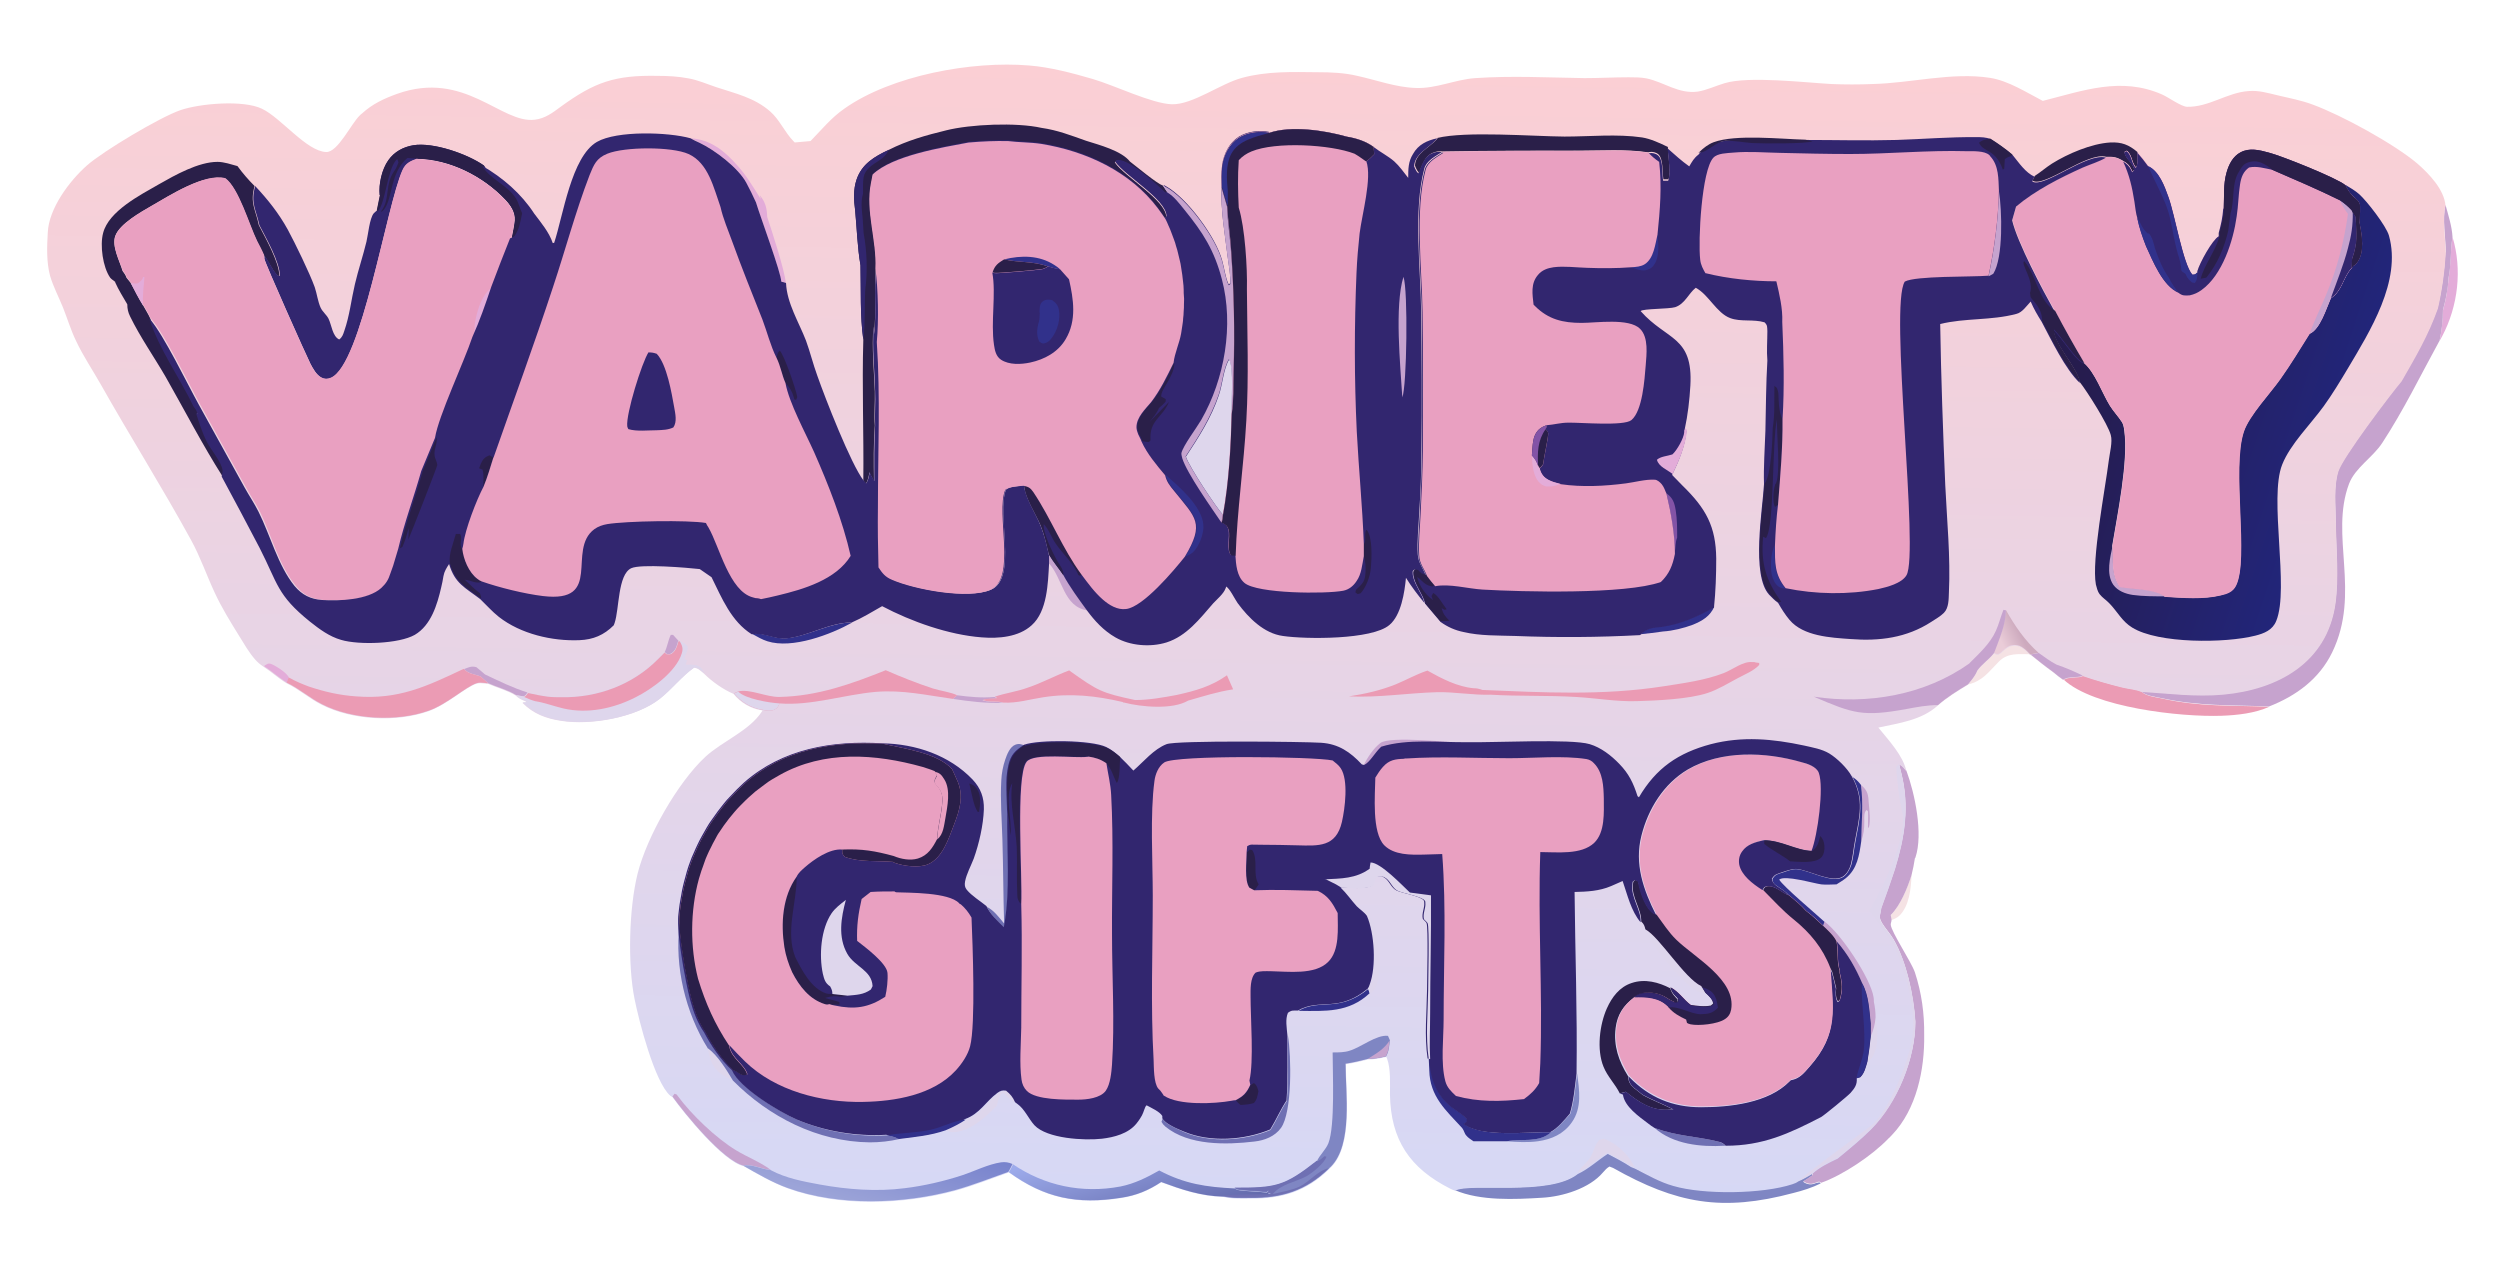 <?xml version="1.0" encoding="UTF-8"?>
<svg xmlns="http://www.w3.org/2000/svg" xmlns:xlink="http://www.w3.org/1999/xlink" version="1.1" viewBox="0 0 889.6 457.3">
  <defs>
    <style>
      .cls-1 {
        fill: #32266f;
      }

      .cls-2 {
        fill: #c6a3ce;
      }

      .cls-3 {
        fill: #6f70b3;
      }

      .cls-4 {
        fill: url(#linear-gradient-5);
      }

      .cls-5 {
        fill: url(#linear-gradient-4);
      }

      .cls-6 {
        fill: url(#linear-gradient-3);
      }

      .cls-7 {
        fill: url(#linear-gradient-2);
      }

      .cls-8 {
        fill: #e9a0c1;
      }

      .cls-9 {
        fill: #e3acd9;
      }

      .cls-10 {
        fill: url(#linear-gradient);
      }

      .cls-11 {
        fill: #eb9bb4;
      }

      .cls-12 {
        fill: #2a1f49;
      }

      .cls-13 {
        fill: #31318b;
      }

      .cls-14 {
        fill: #ded6ec;
      }

      .cls-15 {
        fill: #7f86c3;
      }

      .cls-16 {
        fill: #f5e2e4;
      }

      .cls-17 {
        fill: #8353a6;
      }
    </style>
    <linearGradient id="linear-gradient" x1="444.7" y1="-640.4" x2="438.5" y2="-239.8" gradientTransform="translate(0 664)" gradientUnits="userSpaceOnUse">
      <stop offset="0" stop-color="#fbcfd4"/>
      <stop offset="1" stop-color="#d6d8f5"/>
    </linearGradient>
    <linearGradient id="linear-gradient-2" x1="718.8" y1="-438.9" x2="712.1" y2="-435.7" gradientTransform="translate(0 664)" gradientUnits="userSpaceOnUse">
      <stop offset="0" stop-color="#cdaabe"/>
      <stop offset="1" stop-color="#eaccd8"/>
    </linearGradient>
    <linearGradient id="linear-gradient-3" x1="411.1" y1="-226.1" x2="399.8" y2="-261" gradientTransform="translate(0 664)" gradientUnits="userSpaceOnUse">
      <stop offset="0" stop-color="#6269ab"/>
      <stop offset="1" stop-color="#9dabeb"/>
    </linearGradient>
    <linearGradient id="linear-gradient-4" x1="316.7" y1="-262.8" x2="307.6" y2="-233.8" gradientTransform="translate(0 664)" gradientUnits="userSpaceOnUse">
      <stop offset="0" stop-color="#7883cd"/>
      <stop offset="1" stop-color="#9ca4d8"/>
    </linearGradient>
    <linearGradient id="linear-gradient-5" x1="742.8" y1="-537" x2="829.9" y2="-508.1" gradientTransform="translate(0 664)" gradientUnits="userSpaceOnUse">
      <stop offset="0" stop-color="#261c4e"/>
      <stop offset="1" stop-color="#222579"/>
    </linearGradient>
  </defs>
  <!-- Generator: Adobe Illustrator 28.7.1, SVG Export Plug-In . SVG Version: 1.2.0 Build 142)  -->
  <g>
    <g id="Layer_1">
      <path class="cls-16" d="M680.2,311.5c-.2,4.7-.8,11-4.4,14.4-.8.7-1.8,1.2-2.8,1.5l-.3-1.7c3.4-3.3,6-9.7,7.4-14.2Z"/>
      <path class="cls-16" d="M709.5,232.3c.6.3,1,.7,1.7.4.8-.3,1.1-.7,1.7-1.3,1.2-1.1,2.3-1.8,4-1.8,2.2-.1,3.9,1.8,5.5,3.2-4.2,0-8-.6-11.2,2.7-3.7,3.7-5.6,6.8-11,8.1,1.3-1.6,2.6-3,3.3-4.9,1.7-2.4,4.2-3.9,6-6.3Z"/>
      <path class="cls-9" d="M872.7,84.3c3.5,11.6,2,24.6-3.7,35.4-.3.5-.6,1-.9,1.6.8-3.7,1.1-7.1,1.2-10.9.5-1.9,1-3.8,1.3-5.7.3-1.9.6-3.9.7-5.8.9-4.7.6-9.7,1.4-14.5h0Z"/>
      <path class="cls-11" d="M741.2,240.4c4.7,1.6,9.3,3,14.1,4.1,2,.5,4.8.7,6.6,1.5,1.7,1.7,4.8,2,7.2,2.5,13.7,3.1,24.6,2.4,38.4,3-5.1,2.3-11.4,3-17,3.2-14.5.5-45.5-2.9-56.2-12.9,2.6-1.4,4.6-.4,7-1.4h0Z"/>
      <path class="cls-15" d="M561.3,417.5c4-2,7-4.9,10.7-7.2,2.8,1.5,5.7,2.9,8.3,4.7l1.5.6c4.3,2.2,8.9,4.7,13.5,6.1,10.9,3.1,31.8,2.9,42.4-.6.8-.3,1.4-.5,2.1-1,1.7-.6,3.3-1.7,4.9-2.6l.2.8c-1.1.8-2.1,1.5-3.3,2.2.9.7,2.1,1.1,3.2.9,1.1-.2.7-.2,1.6-.5.3,0,.7-.1,1-.2l.5.4c-3,1.5-6.5,2.6-9.7,3.4-25.4,6.8-41.7,3.8-64.2-8.9l-1.3-.5c-1,.6-1.5,1.2-2.3,2.1-4.8,5.7-14.4,8.6-21.6,9-9.8.6-22,1.2-31.1-2.7,5.2-2.9,33.4,2.2,43.6-5.9h0Z"/>
      <path class="cls-2" d="M675.7,271.9c1.3.4,1.8,1.4,2.7,2.4,3,8.1,6,22.5,3.2,30.8,0,.1-.1.2-.2.3-.3,2-.7,4-1.2,6-1.4,4.5-4,10.9-7.4,14.2l.3,1.7c0,.6-.3,1.1-.3,1.7.1,2.5,7.3,13.2,8.6,17,2.4,7.3,3.4,14.7,3.3,22.3.2,12.2-2.7,26.4-11.4,35.5-.4.5-.9.9-1.3,1.3-5.7,6-16.3,13.1-24,15.8l-.5-.4c-.3,0-.7,0-1,.2-1,.3-.6.3-1.6.5-1.1.2-2.4-.2-3.2-.9,1.2-.7,2.2-1.4,3.3-2.2l-.2-.8c2.4-2.3,6.1-4.1,9.1-5.5,4.1-3.3,8.2-6.7,11.9-10.4,9.3-9.2,15.8-25,15.7-38.1-.6-9.2-3.1-21.1-7.8-29.2-1.2-2-2.9-3.8-4.1-5.8-.8-1.4-.8-2.3-.5-3.8l.3-1.7c1.6-4.6,3.3-9,4.8-13.7,3.5-11.3,5.3-22.3,2.3-34.1-.3-1.1-.5-2.2-.8-3.4h0Z"/>
      <path class="cls-2" d="M870.3,89.8c0-5-1.3-12.2-.1-16.9,1,3.6,2.3,7.7,2.5,11.4-.8,4.8-.4,9.8-1.4,14.5-.1,2-.3,3.9-.7,5.8-.3,1.9-.8,3.8-1.3,5.7,0,3.8-.4,7.2-1.2,10.9-6.7,12.2-12.8,24.8-20.4,36.4-3.3,5.1-9.6,8.8-11.8,14.5-7,18.5,4.3,38.7-6,60-4.6,9.5-12.8,15.5-22.5,19.3-13.8-.6-24.7,0-38.4-3-2.3-.5-5.5-.8-7.2-2.5,9.9.7,19.2,1.9,29.2,1,19.5-1.7,36.8-11.3,39.9-32,1.4-9.4.3-20,.2-29.5,0-5.6-.8-12.5.9-17.9,1.6-5,18.7-27.5,22.5-32.1,5-8.8,9.5-16.4,12.9-25.9,1.5-6.5,2.4-13,2.8-19.7h0Z"/>
      <path class="cls-10" d="M288.6,50c3.9-4,7.2-8.1,11.8-11.3,16.8-11.9,45.5-17.1,65.8-15.4,7.5.6,15.4,2.7,22.6,4.8,7.9,2.3,21.1,8.8,28.2,9,7.4.2,17.4-7.4,25-9.4,8.8-2.4,17.9-2.1,26.9-2,4.7,0,9.5.2,14.1,1.3,6.8,1.5,13.8,4.1,20.8,4.3,7.2.3,14-3,21.1-3.5,13.1-.9,25.8-.2,38.9,0,5.2,0,10.5-.3,15.7-.3,2.1,0,4.4,0,6.4.4,6.2,1.3,11.4,5.6,18.2,4.7,3.2-.5,6.5-2.1,9.6-3,8.5-2.6,28.8-.2,38,.3,4.9.2,9.8.2,14.6,0,13.6-.3,28.3-4.3,41.8-2.2,6.5,1,13,5.2,18.8,8.2,14.3-3.6,27.8-8.7,42.4-2.3,2.3,1,6.8,4.3,8.9,4.4,7.8.2,14.3-5.1,22-5.6,3.5-.3,6.8.7,10.2,1.5,4.2,1,8.5,1.8,12.5,3.3,10.4,3.8,29.2,14.1,37.4,21.1,4,3.5,9.5,9.2,9.9,14.9-1.2,4.7,0,11.9.1,16.9-.4,6.7-1.3,13.2-2.8,19.7-3.4,9.6-7.9,17.2-12.9,25.9-3.9,4.6-21,27.2-22.5,32.1-1.7,5.4-1,12.3-.9,17.9.1,9.5,1.2,20.1-.2,29.5-3.1,20.7-20.4,30.2-39.9,32-10,.9-19.3-.4-29.2-1-1.8-.8-4.6-1-6.6-1.5-4.8-1.2-9.4-2.5-14.1-4.1-2.4,1-4.4,0-7,1.4-1.2-.8-2.3-1.7-3.5-2.7-2.8-2-5.4-4.1-8-6.2h-.3c-1.5-1.5-3.2-3.4-5.5-3.3-1.7,0-2.8.7-4,1.8-.6.6-.9.9-1.7,1.3-.7.3-1,0-1.7-.4-1.8,2.4-4.3,3.9-6,6.3-.8,2-2,3.3-3.3,4.9-3.5,2.1-7.7,4.7-10.7,7.4-5.8,5.2-13.7,6.2-21.1,7.8,3.6,4.5,8.8,9.9,10,15.6-.9-1-1.4-2-2.7-2.4.2,1.1.5,2.2.8,3.4,3,11.8,1.2,22.8-2.3,34.1-1.5,4.6-3.1,9.1-4.8,13.7l-.3,1.7c-.4,1.5-.4,2.4.5,3.8,1.2,2,2.9,3.8,4.1,5.8,4.7,8,7.2,20,7.8,29.2,0,13.1-6.4,28.8-15.7,38.1-3.7,3.7-7.9,7.1-11.9,10.4-3,1.4-6.7,3.2-9.1,5.5-1.6.9-3.2,1.9-4.9,2.6-.7.5-1.2.7-2.1,1-10.6,3.5-31.6,3.8-42.4.6-4.7-1.3-9.2-3.9-13.5-6.1l-1.5-.6c-2.7-1.8-5.5-3.2-8.3-4.7-3.7,2.4-6.7,5.3-10.7,7.2-10.1,8-38.3,3-43.6,5.9-.6-.2-1.1-.4-1.7-.7-14.5-7.3-21.2-17.4-21.5-33.5,0-3.8.3-9.2-1-12.7,0-.2-.2-.4-.3-.7-2.2.5-4.2.9-6.5.9-2.7.7-5.2,1.3-7.9,1.7,0,10.4,2.6,28.7-5.2,36.6-.3.3-.6.5-.8.8-8,7.8-16.7,10.5-27.7,10.4-3.2,0-6.9.2-10-.6-7.9-.2-14.7-2.5-22-5.2-4.5,3-8.9,4.8-14.2,5.6-15.8,2.5-27.3.1-40-9.1-6.3,2.2-12.5,4.7-19,6.5-18.5,5-41.4,5.8-59.6-.8-5.5-2-10.6-5-15.7-7.9-7.4-1.7-21-18.5-25.4-24.6-.3-.2-.5-.3-.8-.5-5.6-4.9-11.2-26.9-12.7-34.4-2.5-12.4-2-32.3,1.1-44.7,3.3-13.1,14.2-32.3,24.1-41.5,6.1-5.6,15.6-9.2,20.1-16.1,0-.1.2-.2.2-.4-4.1-.6-7.7-2.7-10.3-5.9-3.6-1.5-7.7-4.4-10.5-7.2-1.3-1-1.9-1.9-3.6-2.1-4.5,3.2-7.9,7.7-12.2,11.1-8.5,6.7-24.6,9.5-35.1,7.8-5.3-.8-9.8-2.5-13.6-6.3v-.2c.1,0,1.1,0,1.1,0v-.4s-.5-.2-.5-.2c-1.2-.5-2.1-.9-3.1-1.9-2.8-1.8-6.8-2.8-9.9-4.2h-.5c-.3,0-.5-.1-.8-.1-1.1-.1-1.8-.2-2.8.1-4.1,1.4-10.5,7.5-17.1,9.8-11.3,4-27.1,3.2-37.9-2.3-4.4-2.2-8-5.5-12.6-7.7-2.8-1.7-5.4-4.1-8.2-5.9-1.1-.7-2.1-1.6-2.9-2.5-2.2-2.5-3.9-5.5-5.7-8.4-3.1-5-6.2-10-8.7-15.4-2.9-6.2-5.1-12.7-8.4-18.7-10.3-18.8-21.7-36.9-32.2-55.5-2.9-5.1-6.2-10-8.7-15.3-1.9-3.9-3.1-8-4.7-12-1.5-3.7-3.5-7.5-4.6-11.3-1.3-4.9-1.1-10.4-.8-15.4.4-8.5,7.6-18.2,13.9-23.8,5.6-5,26-17.2,33.3-19.7,7-2.4,22.4-3.7,29-.5,6.8,3.2,15.9,15.2,22.9,15.4,4.1.1,8.8-10,11.9-13,.2-.2.5-.5.8-.7,3.7-3.4,7.8-5.3,12.5-7,24.1-8.6,37,10.7,49,9.2,3.6-.4,6.4-2.5,9.2-4.6,12.1-8.8,19.3-11.3,34.5-11,3.7,0,7.4.2,11,.9,3.4.6,6.5,2,9.8,3.1,6.9,2.3,13.6,3.7,19.3,8.7,3.3,2.9,5.1,7.3,8.2,10.5l.5.5,5.6-.5h0Z"/>
      <path class="cls-2" d="M236.5,232.1c1-2,1.2-4.2,2.2-6.2h.8s2,2.2,2,2.2c-.4,1.7-.9,3.4-2.4,4.4-.6.4-1.1.2-1.8.2l-.7-.6h0Z"/>
      <path class="cls-9" d="M93.9,237c.9-.5,1.4-1.1,2.4-.8,1.7.6,5.8,3.2,6.5,4.9l-.7,1.8c-2.8-1.7-5.4-4.1-8.2-5.9h0Z"/>
      <path class="cls-2" d="M340.6,247.4c4.5.6,8.8,1,13.3.6l.9.5c-1.5.3-4,0-5.2.7,2.4.8,4.9.2,7.3.9-6.1.2-11.8-.5-17.8-1.4l1.5-1.3h0Z"/>
      <path class="cls-14" d="M667.4,362.1c.7,4.1,1.3,10.5-1.2,14.1-.5.7-1.1,1.2-1.7,1.7.5-3,.9-6,1.2-9,1-2.4,1.4-4.3,1.7-6.8h0Z"/>
      <path class="cls-14" d="M251.9,373.1c3.4,2.5,6.6,7.8,8.8,11.4-1.3-.8-2.7-1.4-3.9-2.2-3.2-2.3-4.4-5.3-4.9-9.2h0Z"/>
      <path class="cls-2" d="M662.2,279.3c2.5,2.1,2.6,3.5,2.8,6.7.2,2.6.7,6,0,8.5h-.3c0-1.9.1-3.8,0-5.8l-.5-.5c-1,1-.8,2.5-.8,3.9,0,2.8-.2,4.7-1.1,7.3,0-6.8.8-13.3-.1-20.1h0Z"/>
      <path class="cls-13" d="M462,359.7c7.9-4.5,14.3.8,24.9-7.8l.5,1.5c-7.4,7-15.8,6.4-25.3,6.3Z"/>
      <path class="cls-3" d="M588.8,401.4c8.4,3,15,2.9,22.9,4.9,1,.3,1.6.7,2.4,1.4-.1,0-.3,0-.4,0-8.5.5-18.3-.5-24.9-6.3Z"/>
      <path class="cls-2" d="M725.4,232.3c2.1,1.5,4.1,3,6.4,4.2,3.2,1.1,6.3,2.4,9.3,3.9-2.4,1-4.4,0-7,1.4-1.2-.8-2.3-1.7-3.5-2.7-2.8-2-5.4-4.1-8-6.2l2.7-.5h0Z"/>
      <path class="cls-2" d="M165.1,238.1c1.6-.6,2.6-1.2,4.4-.7,1.1.9,2.1,1.7,3.1,2.6,4.9,2.3,9.9,4.8,15.1,6.4-.4.6-.7,1.1-1.4,1.4l-2.7-.5c-2.8-1.8-6.8-2.8-9.9-4.2l-2.7-2.4c-2.4-.9-4.1-.8-6-2.7h0Z"/>
      <path class="cls-2" d="M373.3,200.5v-3c1.7,2.5,3.5,4.7,5.2,7.1,2.5,4.5,5.4,8.5,8.4,12.6-8.5-1.3-8.7-11.3-13.6-16.7h0Z"/>
      <path class="cls-2" d="M485.1,272.5c1.5-2.9,3.5-6.1,6.1-8.1,3.2-2.6,26-.2,31.3.2-9.7.1-21.2-1.3-30.5,1.6l-.4.4c-1.8,1.7-3.7,5.2-5.7,6.1l-.8-.2h0Z"/>
      <path class="cls-14" d="M486.5,326c1.8,1.1,2.6,2.1,3.1,4.2,1,4.5,2.2,17.4-.3,21.5-.6,1-.9,1.3-1.9,1.8l-.5-1.5c.4-.7.3-.6.7-1.5,2.3-6.5,1.6-18.2-1-24.4Z"/>
      <path class="cls-13" d="M591.4,222.8c6.8-1,12.5-3.6,18.6-6.9-1.5,3.4-4.2,5-7.6,6.4-3.2,1.2-7.2,2.2-10.6,2.4-2.7.4-5.4.7-8.1,1,2.6-2.5,4.2-2.6,7.7-2.9h0Z"/>
      <path class="cls-14" d="M585.5,330.9c5,2.8,13.9,17.5,19.9,20.2l1.4,2.3c-1-.2-1.9-.2-2.8-.7-5.2-2.5-16.6-16.4-18.5-21.9h0Z"/>
      <path class="cls-15" d="M558.8,396.3c1.4-4.6,1.8-9.6,2.4-14.3.8,5.9,1.8,12.2-1.9,17.4-2.9,4.1-7.1,6-12,6.7-3.6.5-7.5.3-11.2,0,5.2-1,11.4.7,15.7-3.2,2.8-1.6,4.8-4.2,7-6.6h0Z"/>
      <path class="cls-14" d="M343.8,398.4c5.2-1.9,7.3-6.2,11.5-9.3,1.1-.8,1.8-.9,3.1-.8,1.5,1.3,2.4,2.2,3.2,4.1-.3-.1-.5-.2-.8-.4-1.5-.8-2.7-2-3.9-3.1-1.1.7-1.6,2.1-1.9,3.4-.1.4-.2.8-.3,1.2-4.1,4.1-9.5,9.2-15.7,9.4-.9,0-1.5-.3-2.3-.7,2.6-1.1,4.8-2.3,7.2-3.8Z"/>
      <path class="cls-13" d="M267.7,225.6c4.3-.7,8,2,12.3,1.5,7.9-.8,15.2-5.6,23.3-5.6-7.7,4.3-21.4,9.5-30.2,6.7-1.9-.6-3.6-1.6-5.4-2.6h0Z"/>
      <path class="cls-14" d="M561.3,417.5c1.1-2.3,2.9-3.2,4.3-5.2,1.2-1.7,1.6-3.8,2.6-5.5.6-1.1,1.1-1.3,2.3-1.6,3.2.7,7.7,4.5,9.5,7.3.6,1,1.2,2,1.8,3l-1.5-.6c-2.7-1.8-5.5-3.2-8.3-4.7-3.7,2.4-6.7,5.3-10.7,7.2h0Z"/>
      <path class="cls-2" d="M649.2,327.9c5.7,4.1,16.5,20.2,17.5,27,.1.9.1.8.1,1.6.4,1.9.6,3.6.6,5.5-.2,2.5-.7,4.4-1.7,6.8v-4.6c-.6-4.6-.8-10.2-3.1-14.2-2.4-5.6-5-10.4-9.1-15-.9-1.9-3.3-4.2-4.8-5.6l.5-1.5h0Z"/>
      <path class="cls-7" d="M713.8,217.1c3.2,5.7,6.7,10.8,11.6,15.2l-2.7.5h-.3c-1.5-1.5-3.2-3.4-5.5-3.3-1.7,0-2.8.7-4,1.8-.6.6-.9.9-1.7,1.3-.7.3-1,0-1.7-.4,1.8-4.8,4.1-9.9,4.2-15.1h0Z"/>
      <path class="cls-3" d="M458.3,368.5c1.2,7.1,1.6,27.3-2.5,32.9-2.2,3-5.8,4.4-9.4,4.8-10,1.2-23.4,1.5-31.7-5.3-.6-.5-1-1-1.4-1.7l.4-1.1c.9,1.9,5.8,3.9,7.8,4.8,9.2,3.9,21.5,3,30.6-.8,2.1-3.4,3.6-7,5.8-10.3.7-7.8,0-15.5.3-23.3h0Z"/>
      <path class="cls-2" d="M239.3,390.2l.7-1c1,.4.6,0,1.1.7,4.9,6.7,13.7,15.1,20.8,19.4,4.1,2.5,8.5,4.1,12.4,7-3.2-.2-6.5-2.2-9.6-1.5-7.4-1.7-21-18.5-25.4-24.6h0Z"/>
      <path class="cls-9" d="M245.7,49.2c7.1.4,12.1,4.5,16.6,9.6,3.3,3.6,5.8,7.9,8.4,12l-.3-1.3c2,2.5,2.5,4.6,2.6,7.7,1.6,4.8,6.2,18.9,6.6,23.4l-1.7-.5c0-3-7.5-23.2-9-28.2-1-2.3-2.2-4.6-3.4-6.9-2.8-5.3-11.2-11.7-16.7-14.3-1.1-.5-2.1-1.1-3.2-1.6h0Z"/>
      <path class="cls-3" d="M357.3,328.5c-.3-9.8-.3-19.7-.6-29.6-.2-7-.8-14.2-.4-21.2.1-2.4.6-5.1,1.4-7.4.6-1.8,1.7-4.6,3.6-5.3,1.3-.5,2.1-.2,3.3.3-3.2,2.1-4.7,3.5-5.6,7.3-1.3,5.4-.5,12-.4,17.5-.2,13.1,1.1,27.2-1.2,40.1-2.3-2.3-4.8-4.5-6.2-7.5,2.5,1.3,4.2,3.6,6,5.8h0Z"/>
      <path class="cls-13" d="M508.3,376.7h.5c.4,6.4,2.1,12.2,7,16.5,2,1.8,4.6,3,6.3,5v.9c-.8.7-.4.5-1.1.8,6.3,5,23,2.8,30.9,3-4.3,3.9-10.5,2.2-15.7,3.2h-11.9c-.8-.6-1.9-1.2-2.5-2-.7-.7-.8-1.8-1.5-2.7-5.8-6.3-11.5-11.2-11.7-20.5l-.2-4.3h0Z"/>
      <path class="cls-13" d="M658.9,276.3c1.5.9,2.3,1.7,3.3,3,.9,6.8.2,13.3.1,20.1-.7,4.9-1.4,9.8-5.5,13.1-1,.8-2.2,1.5-3.3,2.2-1.8,0-3.6.2-5.4,0-2.9-.4-13-3.4-15-1.7,1.4,2.4,13.2,12.3,16.1,15l-.5,1.5c-2-1.9-3.8-3.8-6.1-5.3-1.8-2-4-3.7-6-5.5-1.3-1.7-2.8-2.3-4.4-3.5-1-.7-1.4-1.1-1.5-2.4,1.1-1.7,1.7-1.7,3.6-2.3,1.5-.5,3.4-1.3,5-1.2,4.3.2,12.8,5.4,16.7,2.7,1.3-.9,2.3-2.8,2.8-4.3.7-2.6.9-5.3,1.4-8,1.6-8.7,3.5-15.1-1.1-23.4h0Z"/>
      <path class="cls-12" d="M723.9,62.7c2.2-1.4,4.1-3.1,6.3-4.5,5.6-3.5,14-7.1,20.7-7.5,4.1-.2,6.6.8,9.7,3.4,0,1.7.4,4-.5,5.5-1.6-1.7-1.4-4.6-3.3-6l-.8.4c.4,2.5,3.1,3.8,3.5,6.4l-.7.7c-.1-.3-.3-.6-.4-.9-.6-1.4-1.5-2.2-2.8-2.9-2.3-1.4-3.5-1.6-6.1-1.5-6.7-1.9-22.1,11.1-26.2,8.5.2-.8.3-1,.8-1.7h0Z"/>
      <path class="cls-3" d="M251.9,373.1c-8-12.8-11.9-29.1-10.1-44.2.2,5.2,1,10.2,1.8,15.2,1.5,7.7,2.8,16.8,7.4,23.4,2.5,4.8,6,10,10,13.6,2.5,6.2,16.8,14.8,23.1,17.5,9.9,4.2,21,6,31.7,5.4,1.6.3,2.8.6,4.3,1.3-3.4.8-7,1.2-10.6,1.2-18.6-.2-35.9-9.1-48.7-22-2.2-3.7-5.4-8.9-8.8-11.4h0Z"/>
      <path class="cls-14" d="M665.1,324.4c4.5-7.8,13.9-26.8,11.8-35.4-1.2-4.9-1.8-11-2.2-16.1l1.1-1.1c.2,1.1.5,2.2.8,3.4,3,11.8,1.2,22.8-2.3,34.1-1.5,4.6-3.1,9.1-4.8,13.7l-.3,1.7c-.4,1.5-.4,2.4.5,3.8,1.2,2,2.9,3.8,4.1,5.8,4.7,8,7.2,20,7.8,29.2,0,13.1-6.4,28.8-15.7,38.1-3.7,3.7-7.9,7.1-11.9,10.4-3,1.4-6.7,3.2-9.1,5.5-1.6.9-3.2,1.9-4.9,2.6.5-.8,22.6-17.2,25.5-19.3,6.7-5,13.7-23.3,15-31.6,1.4-9.4-2.5-24.7-6.9-33-2.3-4.2-5.3-7.9-8.2-11.8h0Z"/>
      <path class="cls-11" d="M315.2,238.5c5.5,2.4,11,4.6,16.8,6.5,2.5.8,6.4,1.3,8.6,2.4l-1.5,1.3c-9.4-1.3-17.9-3.3-27.5-2.5-11.3,1-23,5-34.2,4.1-.5,1.2-.7,1.7-2,2.3-1.1.5-2.9.3-3.9,0-4.1-.6-7.7-2.7-10.3-5.9l1.6-.7c4.2-.9,9.9,2.1,14.6,2,13.6-.3,25.5-4.6,38-9.6h0Z"/>
      <path class="cls-14" d="M261.1,246.8l1.6-.7c2.5,2.6,11.1,4,14.7,4.2-.5,1.2-.7,1.7-2,2.3-1.1.5-2.9.3-3.9,0-4.1-.6-7.7-2.7-10.3-5.9h0Z"/>
      <path class="cls-11" d="M380.5,238.6c10.4,7.4,11.4,7.9,23.4,10.5,5,0,9.9-.9,14.8-1.8,6.7-1.5,12.2-3,17.9-7l2.2,5c-5.5.8-10.7,2.5-16,4-5.6,3.3-16.6,2.3-22.8.7-.2,0-.4,0-.5-.2-9.5-2.2-18.5-3.2-28.2-1.7-4.7.7-9.5,2.2-14.3,1.9-2.4-.7-4.9,0-7.3-.9,1.2-.7,3.7-.4,5.2-.7l-.9-.5c3.8-1.3,7.9-1.8,11.7-3.2,5.1-1.7,9.8-4.3,14.9-6.2h0Z"/>
      <path class="cls-6" d="M360.3,414.2c11.3,7.7,24.7,10.6,38.4,8,5-1,9.4-3.2,13.8-5.7,9.1,4.8,16.7,5.9,26.9,6.4.3.2.5.4.9.5,1.8.5,7.9.6,10.5,1l.7-.6-.2,1h1c0,.2-.3.3-.5.5-5.4.1-11.3-.1-16.6.5-7.9-.2-14.7-2.5-22-5.2-4.5,3-8.9,4.8-14.2,5.6-15.8,2.5-27.3.1-40-9.1.6-.9,1-1.9,1.5-2.8h0Z"/>
      <path class="cls-12" d="M576.4,389.1c-1.6-3.3-4.4-6-5.8-9.5-2.5-6.1-1.4-15,1.2-20.8,1.8-4,4.5-7.6,8.8-9,4.7-1.6,9.6-.3,13.8,1.9,0,.2.1.5.2.7.4,1.2,1.4,2.2,2.3,3.2v1.1c-1,.4-1,.2-2.1-.2-.6-.3-1.2-.7-1.8-1-2.6-1.7-6-2.4-9-1.8-1.2.2-1.8.5-2.7,1.4-3.7,2.8-5.8,6-6.4,10.7-.8,6.3,1.1,11.8,4.4,17.1.2,2.1.7,3,2.3,4.4,1,.8,2,1.5,2.9,2.3,3.5,2,7.3,3.3,10.9,5.2-.2,0-.5,0-.7,0-6.6.8-11.3-2.4-16.2-6.3l-2.2.6h0Z"/>
      <path class="cls-2" d="M700.8,236c3.4-3.4,7.4-7,9.4-11.5,1.1-2.4,1.7-5,2.7-7.5l.9.2c-.1,5.2-2.4,10.3-4.2,15.1-1.8,2.4-4.3,3.9-6,6.3-.8,2-2,3.3-3.3,4.9-3.5,2.1-7.7,4.7-10.7,7.4-3.8,0-7.5.7-11.2,1.4-15.5,2.8-18.8,1.7-33-4.4,19.2,2.9,39.5-.5,55.5-11.9h0Z"/>
      <path class="cls-5" d="M274.3,416.4c5.4,2.9,11.5,4,17.4,5.1,9.9,1.8,20.4,2.6,30.3,1.3,6.7-.8,14-2.5,20.4-4.6,4.5-1.5,9.2-3.9,13.8-4.6,1.5-.2,2.7,0,4.1.6-.5.9-.9,1.9-1.5,2.8-6.3,2.2-12.5,4.7-19,6.5-18.5,5-41.4,5.8-59.6-.8-5.5-2-10.6-5-15.7-7.9,3.1-.7,6.4,1.3,9.6,1.5h0Z"/>
      <path class="cls-15" d="M474.3,374.5c1.9,0,4.1,0,5.9-.6,4.1-1.2,9.6-5.8,13.7-5.3l.7,1.6c-.3,2-.3,3.9-1.4,5.7-2.2.5-4.2.9-6.5.9-2.7.7-5.2,1.3-7.9,1.7,0,10.4,2.6,28.7-5.2,36.6-.3.3-.6.5-.8.8-8,7.8-16.7,10.5-27.7,10.4-3.2,0-6.9.2-10-.6,5.3-.7,11.2-.4,16.6-.5.2-.2.5-.3.5-.5h-1c0,0,.2-1,.2-1l-.7.6c-2.6-.4-8.7-.5-10.5-1-.3,0-.6-.3-.9-.5,14.6,0,17.6-.4,29.3-9.6,1-2.2,3.1-4,4.1-6.4,2.4-6.2,1.5-25.1,1.5-32.3h0Z"/>
      <path class="cls-2" d="M486.7,376.8c3-1.9,5.9-3.5,7.8-6.6-.3,2-.3,3.9-1.4,5.7-2.2.5-4.2.9-6.5.9h0Z"/>
      <path class="cls-3" d="M468.7,413.2c.2,0,.3-.1.5-.2.8-.4,1.4-1,2.1-1.6l.7.2c-.7,2.3-5,5.8-7.2,7-3.7,2-9.1,2.8-11.9,6.3,3.1-.8,6.7-1.3,9.6-2.7,3.5-1.7,6.3-5.6,10.3-6.5-8,7.8-16.7,10.5-27.7,10.4-3.2,0-6.9.2-10-.6,5.3-.7,11.2-.4,16.6-.5.2-.2.5-.3.5-.5h-1c0,0,.2-1,.2-1l-.7.6c-2.6-.4-8.7-.5-10.5-1-.3,0-.6-.3-.9-.5,14.6,0,17.6-.4,29.3-9.6h0Z"/>
      <path class="cls-11" d="M102.8,241.1c2.3,1.3,4.7,2.3,7.1,3.2,2.7.9,5.5,1.7,8.3,2.3,2.8.6,5.7,1,8.5,1.2,15.1,1.2,25-3.5,38.3-9.8,1.8,1.9,3.6,1.8,6,2.7l2.7,2.4h-.5c-.3,0-.5-.1-.8-.1-1.1-.1-1.8-.2-2.8.1-4.1,1.4-10.5,7.5-17.1,9.8-11.3,4-27.1,3.2-37.9-2.3-4.4-2.2-8-5.5-12.6-7.7l.7-1.8h0Z"/>
      <path class="cls-12" d="M511.4,49.1c10.2-2.5,33.8-.6,45.3-.5,8.9,0,18.8-1,27.6.3,3.1.5,6.3,2,9.2,3.4,0,2.9,1.2,9,.2,11.5h-1.8c-.4-2.4,0-7.3-1.8-8.9-.8-.7-2.1-1-3.1-.8-.2,0-.3.1-.5.1-8.1-1.2-16.5-.6-24.7-.6-16.2,0-32.2,0-48.4.3-1.2-.2-2.4,0-3.6.5-2.8,1.2-3.8,4.5-4.8,7.1-.6-.6-.9-1.1-1.2-1.8l-.3-.8v.4s0-.2,0-.2c0-4.5,5.1-6.5,7.7-9.5.2-.2.3-.4.5-.6h0Z"/>
      <path class="cls-11" d="M527.2,245.5c21.9.9,43,2.1,64.8-1.3,7-1.1,14.7-2.1,21.4-4.7,3.1-1.2,6.9-4.3,10.2-3.9h.7c.5.2,1.1.2,1.7.3v.7c-1.9,2.1-5,3.3-7.6,4.7-3.4,1.8-7.1,4.1-10.8,5.3-6.6,2.2-18.2,2.7-25.3,2.9-7.2.2-14.4-1.1-21.6-1.5-10.1-.6-20.2-.2-30.3-.8-6.3.2-12.6-1-18.9-.9-10.7.3-20.8,2-31.5,1.5,5.8-.9,11.2-2.1,16.7-4.3,3.6-1.5,7-3.4,10.7-4.7.2,0,.3-.1.5-.2,5,2.8,10.7,5.8,16.5,6.3,1.1,0,1.9.2,2.9.5h0Z"/>
      <path class="cls-14" d="M241.9,228.1c1.3.5,1.9,1,2.8,1.9.3,1.9-1,2.6-1.1,4.5l.9.5-.5,1.5h.6c1.5,0,3.5-.1,4.7,1,.7.7,1,1.2,1.4,2.1-1.3-1-1.9-1.9-3.6-2.1-4.5,3.2-7.9,7.7-12.2,11.1-8.5,6.7-24.6,9.5-35.1,7.8-5.3-.8-9.8-2.5-13.6-6.3v-.2c.1,0,1.1,0,1.1,0v-.4s-.5-.2-.5-.2c-1.2-.5-2.1-.9-3.1-1.9l2.7.5c.7-.3.9-.8,1.4-1.4,2.3.5,4.7,1,7,1.3,1.7.2,3.4.2,5,.2,12.7.2,25.2-4.4,34.2-13.5.8-.8,1.6-1.6,2.4-2.4l.7.6c.7,0,1.2.2,1.8-.2,1.5-1,2-2.8,2.4-4.4h.5c0,0,0,0,0,0Z"/>
      <path class="cls-11" d="M241.4,228.2h.5c.8,1.5,1.3,2.5.7,4.3-2,6.5-10.6,12.7-16.4,15.6-7.8,4-17.1,6-25.7,4-3.4-.8-6.8-2.1-10.1-2.6-1.4-.4-2.6-.9-3.9-1.5.7-.3.9-.8,1.4-1.4,2.3.5,4.7,1,7,1.3,1.7.2,3.4.2,5,.2,12.7.2,25.2-4.4,34.2-13.5.8-.8,1.6-1.6,2.4-2.4l.7.6c.7,0,1.2.2,1.8-.2,1.5-1,2-2.8,2.4-4.4h0Z"/>
      <path class="cls-12" d="M41,100.3c-.1-.1-.3-.2-.4-.3-.5-.4-1-.7-1.4-1.2-2.6-3.7-3.7-11.5-2.5-15.9,2-7.8,13.2-13.5,19.8-17.3,5.8-3.3,14.1-8,20.9-8,2.3,0,4.9.9,7.1,1.5,1.9,2.6,3.9,4.9,6.1,7.1-1.7,6,.3,8.2,1.5,13.9,2.3,4.5,7.3,13.2,7.3,18.1-1-.1-.6.1-1.3-.8-1.6-2-2.6-4.5-4.2-6.5-.8-1.8-1.7-3.4-2.5-5.1-2.8-5.7-6.5-18.8-11.3-22.3-7.4-1.9-19.9,6.2-26.2,9.8-3.8,2.2-11.4,6.4-12.9,10.7-1.3,3.6,1.6,8.9,2.6,12.4.6.8,1.1,1.5,1.4,2.4l1.6,2c1.4,2.6,2.8,5.4,4.4,8,.8,1.5,1.8,3,2.5,4.6,3.7,11.3,10.7,20.7,15.8,31.4.7.7,1,1.3,1.3,2.3v.4c0,0-.5-.6-.5-.6,1.2,3.5,2.3,7.4,4,10.6,1.4,2.6,5.2,7.1,5.5,10,0,.6-.2,1.6-.3,2.2-7.3-11.5-13.6-23.7-20.3-35.5-4.1-7.1-9.1-14.2-12.7-21.6-.7-1.4-1-2.7-1-4.3-1.5-2.6-3.1-5.1-4.3-7.8Z"/>
      <path class="cls-12" d="M336.6,46.4c8.7-2.2,25.1-2.9,34-.9,5.7.8,10.5,2.7,15.9,4.6,4.7,1.5,12.5,3.5,15.6,7.4,2.5,1.9,9.4,7.7,11.8,8.6l1.6,2.4-.9.3c-3.2-3-12.3-11.5-16.7-11.6-.7,0-.6,0-1.2.6,3.5,5.1,18,13.3,18.3,19.3l-.4.8c-.9-1.3-1.8-2.5-2.7-3.8-10-13.1-25.6-20.3-41.5-22.9-3.9-.6-7.9-.5-11.8-1-4.6-.1-9.1.1-13.7.5-9.5,1.8-27.1,4.6-34.2,11.4-.2,1-.4,2-.6,3.1-2,9.9,2.1,20.4,1.6,30.3-.8,7.8.2,15.7-.7,23.5l-.2-2.8c-.6,7.7.2,15.4.5,23.1.1,4-.3,8.1,0,12.1-.5,6.6-.4,13.2-.3,19.9-.2-.3-.3-.6-.5-1-.3-.6-.6-1-.9-1.7,0-.2-.2-.4-.2-.6-.3,1.5-.4,2.8-1.3,4.1l-.9-1c.2-16.7-.5-33.5,0-50.2-1.2-8.5-.8-17.9-1-26.5-1.1-6.3-1.3-13.1-1.9-19.5-.5-3.7-.7-7.4.5-11,1.9-5.6,6.4-8.2,11.5-10.6,6.5-3.3,13.3-5.2,20.3-6.9h0Z"/>
      <path class="cls-1" d="M304.3,74.9c-.5-3.7-.7-7.4.5-11,1.9-5.6,6.4-8.2,11.5-10.6-1,1.9-1.8,2.7-3.6,3.9-2.3,1.5-4.9,3-5.4,5.9-.3,1.9-.2,3.9-.2,5.8-1.1,3.6-.1,7.3,0,10.9l.2,3.1c1.2,6.4,1.4,13,.7,19.5v-.9c-.5,6.5,0,13-.8,19.4-1.2-8.5-.8-17.9-1-26.5-1.1-6.3-1.3-13.1-1.9-19.5h0Z"/>
      <path class="cls-1" d="M135.1,69.4c-.4-3.9.8-9.2,3.1-12.4,2.1-3,5.3-4.7,8.8-5.3,7.1-1.2,19.4,3.1,25.2,7.2,2.5,4.7,9,6.8,12,11.6,1,1.6,1.4,3.6,2.2,5.3-.6,2.9-.9,5.8-2.8,8.2-.5.3-1,.6-1.5.7.4-2.1.9-4.2,1.1-6.3.2-2.9-1.5-5.4-3.4-7.4-7.9-8.3-19.7-14.3-31.2-14.5-2.5.9-4.1,1.6-5.3,4.1-5.8,12.6-14.6,69.3-25.5,73.9-1.2.5-2.3.5-3.4-.1-1.8-1-3-3.2-3.9-4.9-1.2-2.3-16.2-35.9-16.4-37.4,0-.3,0-.9,0-1.2,1.6,2,2.5,4.5,4.2,6.5.7.9.3.6,1.3.8,0-5-5-13.6-7.3-18.1-1.2-5.6-3.2-7.8-1.5-13.9,4.5,4.8,8.4,9.7,11.6,15.5,2.6,4.8,7.8,15.5,9.6,20.5.8,2.4,1.1,5.1,2.1,7.3.7,1.5,2.1,2.5,2.8,3.9,1.1,2.2,1.4,6.3,3.8,7.4,1.1-.8,1.4-1.8,1.8-3,1.9-5.4,2.5-11.2,3.8-16.7,1.2-5.1,2.9-10.1,4.1-15.1.6-2.5,1.1-8.3,2.6-10.1.4-.4.8-.7,1.2-1.1.4-1.8.7-3.6,1.1-5.4h0Z"/>
      <path class="cls-12" d="M135.1,69.4c-.4-3.9.8-9.2,3.1-12.4,2.1-3,5.3-4.7,8.8-5.3,7.1-1.2,19.4,3.1,25.2,7.2,2.5,4.7,9,6.8,12,11.6,1,1.6,1.4,3.6,2.2,5.3-.6,2.9-.9,5.8-2.8,8.2-.5.3-1,.6-1.5.7.4-2.1.9-4.2,1.1-6.3.2-2.9-1.5-5.4-3.4-7.4-7.9-8.3-19.7-14.3-31.2-14.5l-3.6-.3c-6.7,5.5-5,15.8-9.1,19.1h-.3c0-.2.2-.4.3-.5,3-4.4.9-9,4.5-14.1.7-1,1-1.9,1.4-2.9l-.6-1.7.2.5c-.1.1-.3.2-.4.3-3.2,3.5-3.9,15.9-6.6,18.3l-.3-.5c.4-1.8.7-3.6,1.1-5.4h0Z"/>
      <path class="cls-1" d="M653.6,335c4,4.6,6.7,9.4,9.1,15,2.3,4.1,2.5,9.7,3,14.2v4.6c-.3,3-.7,6-1.2,9-.6,2-1,4-2.5,5.5l-1.3.4c.2,2.2-.7,3.5-2.2,5.2-1,1.1-9.4,8-10.5,8.6-11.4,5.9-20.7,10.2-33.9,10.2-.7-.7-1.4-1.2-2.4-1.4-7.9-2-14.6-1.9-22.9-4.9-.8-.5-1.6-1-2.3-1.6-3.3-2.5-8.4-6-9-10.3l-1.1-.4,2.2-.6c4.9,3.9,9.6,7,16.2,6.3.2,0,.5,0,.7,0-3.6-1.9-7.4-3.3-10.9-5.2-.9-.8-2-1.5-2.9-2.3-1.6-1.3-2.1-2.3-2.3-4.4l.4.4c7.1,7.3,15.4,10.7,25.5,10.7,10.3,0,24-1.5,31.5-9.2l.4-.4c3.1-.5,4.6-2.4,6.6-4.7,10.6-11.9,8.3-20.6,7.4-35l.7,1.5c.5,1.9,1,3.8,1.4,5.7-.2,1.4-.2,3.4.6,4.7l.6-.4c1.2-3.7.9-6,.2-9.7v-.8c-1.2-3.7-.5-6.7-1.2-10.4h0Z"/>
      <path class="cls-13" d="M662.6,350c2.3,4.1,2.5,9.7,3,14.2v4.6c-.3,3-.7,6-1.2,9-.6,2-1,4-2.5,5.5l-1.3.4c.6-3.4,2.2-6.5,2.6-10,.8-7.6-.9-15.5-.7-23.2v-.5s0,0,0,0Z"/>
      <path class="cls-4" d="M834.6,65.8c1.7,1,3.4,2,4.9,3.3,2.7,2.4,9.7,11.4,10.6,14.8,4.5,16.1-6.8,34-14.7,47.3-2.7,4.5-5.4,9-8.5,13.3-4.7,6.5-11.9,13.5-14.8,20.8-4.8,12,2.6,44-2.1,55.6-1.3,3.3-4.3,4.5-7.5,5.3-10.6,2.7-34.5,2.9-43.8-2.9-3.6-2.2-5.2-5.6-8-8.5-1.1-1.2-2.6-2.1-3.6-3.4-.7-.9-1-2.3-1.3-3.4-1.6-8.6,3.3-33.9,4.6-44.2.3-2.5,1.4-6.6.7-9-1-3.8-8.4-15.5-11-18.8-1.2-5.7-9.4-13.6-9.4-18.9,2.9,2.8,7.7,10.4,10,11.6.3.1.5.2.8.4,4,3.4,6.5,10.8,9.3,15.3,1.3,2,2.9,3.7,4.2,5.7.5.8.6,1.5.8,2.4,0,.2,0,.5.1.8,1.5,10.7-2.5,30-4.3,40.9.4,5.5-.6,9.7,2.5,14.6,4.6.9,12.6.6,16.2,3.5,6.3.4,13.7,1,19.8-.5,2.3-.6,4.4-1.3,5.5-3.5,4.7-9.5-1.7-41.6,2.8-54.8,1.9-5.7,9.4-13.5,13-18.7,3.7-5.2,7-10.7,10.4-16.1,3.7-1.6,5.9-8.9,7.5-12.6,4.2-2.7,4.3-7.5,7.4-10.7l.7-1.1h.2c.5-.3.6-.3,1-.9,2.9-3.8,1.7-10,.9-14.3,0-1.2,0-2.5.2-3.7,0-.7.1-1.4,0-2.2-.2-1.5-1.5-2.4-2.5-3.4-1.3-1.3-2-2.3-2.7-4h0Z"/>
      <path class="cls-2" d="M751.7,194.1c.4,5.5-.6,9.7,2.5,14.6,4.6.9,12.6.6,16.2,3.5-3.7,0-7.9,0-11.5-.5-2.6-.4-5.3-1.4-6.9-3.6-2.7-3.9-1.1-9.8-.2-14.1h0Z"/>
      <path class="cls-8" d="M589.6,325.6c-4.6-8.9-7.8-18.2-5.2-28.3,2.5-9.5,7.9-18.4,16.5-23.5,11.9-7,27.6-6.3,40.4-2.6,2,.6,5.3,1.6,6.2,3.8,1.9,5.1-.4,22.3-2.6,27.8-5.8-.2-10.9-3.7-17.1-3.8-2.9.7-5.8,1.3-7.6,4-1,1.4-1.4,3-1,4.7.8,3.8,4.8,6.8,7.9,8.8.1,0,.2.1.4.2.5-.8.5-1.1,1.4-1.3,2.8-.5,5.2,2.3,7.8,3.2,2.1,1.8,4.2,3.4,6,5.5,2.2,1.6,4.1,3.5,6.1,5.3,1.5,1.4,4,3.7,4.8,5.6.7,3.7,0,6.7,1.1,10.4v.8c.9,3.7,1.1,6,0,9.7l-.6.4c-.8-1.2-.8-3.2-.6-4.7-.4-1.9-1-3.8-1.4-5.7l-.7-1.5c.9,14.4,3.1,23.1-7.4,35-2,2.3-3.5,4.2-6.6,4.7l-.4.4c-7.6,7.7-21.3,9.3-31.5,9.2-10.1,0-18.4-3.5-25.5-10.7l-.4-.4c-3.2-5.3-5.2-10.7-4.4-17.1.6-4.7,2.7-7.9,6.4-10.7.8-.8,1.5-1.1,2.7-1.4,3-.6,6.5.1,9,1.8.6.4,1.1.7,1.8,1,1,.5,1.1.7,2.2.2v-1.1c-1-1-2-1.9-2.4-3.2,0-.2-.2-.5-.2-.7,3,1.6,4.5,4.3,7.2,6.3,2.5.3,4.7.7,7.2.2l.8-.7c-.2-1.6-1.6-2.8-2.8-3.9l-1.4-2.3c-6-2.8-14.9-17.5-19.9-20.2-.3-1.2-.5-1.9-1.5-2.8.3-4.4-3.7-9-2.9-13.7.2-1,0-.6.9-1.3l1,.5c0,.5.2,1,.3,1.5.8,3,2.5,8.5,5.4,10,.3.1.5.3.8.4h0Z"/>
      <path class="cls-12" d="M627.4,316.7c.5-.8.5-1.1,1.4-1.3,2.8-.5,5.2,2.3,7.8,3.2,2.1,1.8,4.2,3.4,6,5.5,2.2,1.6,4.1,3.5,6.1,5.3,1.5,1.4,4,3.7,4.8,5.6.7,3.7,0,6.7,1.1,10.4v.8c.9,3.7,1.1,6,0,9.7l-.6.4c-.8-1.2-.8-3.2-.6-4.7-.4-1.9-1-3.8-1.4-5.7l-.7-1.5c-2.7-7.1-7.2-12.5-13-17.2-4-3.2-7.3-6.9-10.9-10.5Z"/>
      <path class="cls-12" d="M584,328.1c.3-4.4-3.7-9-2.9-13.7.2-1,0-.6.9-1.3l1,.5c0,.5.2,1,.3,1.5.8,3,2.5,8.5,5.4,10,.3.1.5.3.8.4,2.2,3,4.4,6.4,7,8.9,6.6,6.4,21.4,14.3,19.5,24.9-.3,1.5-1,2.6-2.3,3.4-2.5,1.7-9.2,2.4-12.1,1.8-.7-.2-.8-.2-1.3-.5l-.3-1.2c-2.5-1.2-4.6-2.3-6.4-4.5,0,0,0-.2-.2-.3-3.3-3.3-7.8-3.4-12.1-3.3.8-.8,1.5-1.1,2.7-1.4,3-.6,6.5.1,9,1.8.6.4,1.1.7,1.8,1,1,.5,1.1.7,2.2.2v-1.1c-1-1-2-1.9-2.4-3.2,0-.2-.2-.5-.2-.7,3,1.6,4.5,4.3,7.2,6.3,2.5.3,4.7.7,7.2.2l.8-.7c-.2-1.6-1.6-2.8-2.8-3.9l-1.4-2.3c-6-2.8-14.9-17.5-19.9-20.2-.3-1.2-.5-1.9-1.5-2.8h0Z"/>
      <path class="cls-1" d="M605.4,351.2c2.1.7,3.7,1.2,4.8,3.2.7,1.3.9,2.8,1.1,4.2-2.1,2.1-3.4,2.2-6.3,2.3-3.7-.2-7.8-3-11.2-2.4,0,0,0-.2-.2-.3-3.3-3.3-7.8-3.4-12.1-3.3.8-.8,1.5-1.1,2.7-1.4,3-.6,6.5.1,9,1.8.6.4,1.1.7,1.8,1,1,.5,1.1.7,2.2.2v-1.1c-1-1-2-1.9-2.4-3.2,0-.2-.2-.5-.2-.7,3,1.6,4.5,4.3,7.2,6.3,2.5.3,4.7.7,7.2.2l.8-.7c-.2-1.6-1.6-2.8-2.8-3.9l-1.4-2.3h0Z"/>
      <path class="cls-8" d="M791.3,74.1c.2-4.3-.2-8.5,1-12.7.8-2.9,2.3-5.8,5-7.2,3.2-1.7,6.7-.8,10,.1,4.4,1.1,24.2,9,27.3,11.6.8,1.7,1.5,2.7,2.7,4,1.1.9,2.4,1.8,2.5,3.4,0,.7,0,1.4,0,2.2,0,1.2-.2,2.5-.2,3.7.8,4.3,2,10.5-.9,14.3-.5.6-.5.6-1,1h-.2c0-.1-.7,1-.7,1-3.1,3.2-3.2,7.9-7.4,10.7-1.6,3.6-3.8,11-7.5,12.6-3.4,5.4-6.7,10.9-10.4,16.1-3.6,5.1-11.1,13-13,18.7-4.4,13.1,1.9,45.3-2.8,54.8-1.1,2.3-3.2,3-5.5,3.5-6.1,1.5-13.5.9-19.8.5-3.6-2.9-11.5-2.6-16.2-3.5-3.1-5-2.1-9.1-2.5-14.6,1.8-10.9,5.8-30.2,4.3-40.9,0-.2,0-.5-.1-.8-.1-.9-.3-1.6-.8-2.4-1.3-2-3-3.7-4.2-5.7-2.8-4.5-5.3-11.9-9.3-15.3-3.6-6.1-7.1-12.3-10.4-18.6-4.2-7.5-13.3-24.6-15.1-32.4l1.4-4.9c6.9-5.7,15.6-10.2,23.8-13.9,2.7-1.2,5.5-2,8.2-3.5,2.6-.1,3.8.1,6.1,1.5,1.3.8,2.1,1.6,2.8,2.9.1.3.3.6.4.9l.7-.7c-.4-2.6-3.1-3.9-3.5-6.4l.8-.4c1.9,1.4,1.7,4.3,3.3,6,.9-1.5.5-3.8.5-5.5,1.4,1.6,2.7,3.2,3.9,4.9,3.9,1.8,5.8,7.1,7.2,11,2.3,6.3,5.2,23.9,8.5,27.6,1.2,0,1-.1,1.8-.8,0-.2,0-.4,0-.5.8-2.9,5.3-11.1,7.6-12.4v-1.2c.8-2.9,1.4-5.5,1.6-8.6h0Z"/>
      <path class="cls-2" d="M832.7,71.2c1.6,1,2.8,2.1,4.1,3.5l.4.8,1,1.5c.4,6.2.9,9-1.2,15.1,0,1.1-.2,2.2-.2,3.3-3.1,3.2-3.2,7.9-7.4,10.7-1.6,3.6-3.8,11-7.5,12.6,1.5-4.5,3.9-9.1,5.7-13.5,4-9.5,6.5-19,7.9-29.1-1.2-1.5-2-3-2.9-4.8h0Z"/>
      <path class="cls-1" d="M837.2,75.5l1,1.5c.4,6.2.9,9-1.2,15.1,0,1.1-.2,2.2-.2,3.3-3.1,3.2-3.2,7.9-7.4,10.7,2.1-5.9,4.5-11.6,6.1-17.8,1.2-4.3,1.8-8.2,1.7-12.7Z"/>
      <path class="cls-1" d="M791.3,74.1c.2-4.3-.2-8.5,1-12.7.8-2.9,2.3-5.8,5-7.2,3.2-1.7,6.7-.8,10,.1,4.4,1.1,24.2,9,27.3,11.6.8,1.7,1.5,2.7,2.7,4,1.1.9,2.4,1.8,2.5,3.4,0,.7,0,1.4,0,2.2,0,1.2-.2,2.5-.2,3.7.8,4.3,2,10.5-.9,14.3-.5.6-.5.6-1,1h-.2c0-.1-.7,1-.7,1,0-1.1,0-2.2.2-3.3,2.1-6,1.6-8.9,1.2-15.1l-1-1.5-.4-.8c-1.3-1.4-2.5-2.4-4.1-3.5-7.9-3.9-16.1-7.4-24.2-10.9-2.7-.5-5.4-1.4-8.2-.8-2.1,1.5-2.8,3.5-3.2,6-.6,3.8-.6,7.6-1.2,11.4-1.2,8.7-5.1,20.9-12.5,26.2-1.4,1-2.5,1.5-4.2,1.9-1.8.1-2.6.2-4-.9-5.6-2.4-9.1-11.3-11.5-16.5-1.3-3.3-2.4-6.5-3.1-9.9-.6-1.8-.8-4.2-1.1-6.1-.8-5.1-1.8-9.5-4-14.2,1.3.8,2.1,1.6,2.8,2.9.1.3.3.6.4.9l.7-.7c-.4-2.6-3.1-3.9-3.5-6.4l.8-.4c1.9,1.4,1.7,4.3,3.3,6,.9-1.5.5-3.8.5-5.5,1.4,1.6,2.7,3.2,3.9,4.9,3.9,1.8,5.8,7.1,7.2,11,2.3,6.3,5.2,23.9,8.5,27.6,1.2,0,1-.1,1.8-.8,0-.2,0-.4,0-.5.8-2.9,5.3-11.1,7.6-12.4v-1.2c.8-2.9,1.4-5.5,1.6-8.6h0Z"/>
      <path class="cls-13" d="M760.6,77.6c.6,1,1.1,1.9,1.6,2.9.6,1.2,1.3,1.9,2.3,2.8v-.5c1.4,1.7,1.8,3.5,2.3,5.5,1.3,3.8,2.7,7.3,5,10.6.9,1.9,2,3.4,3.3,5.1-5.6-2.4-9.1-11.3-11.5-16.5-1.3-3.3-2.4-6.5-3.1-9.9h0Z"/>
      <path class="cls-13" d="M764.4,59.1c3.9,1.8,5.8,7.1,7.2,11,2.3,6.3,5.2,23.9,8.5,27.6,1.2,0,1-.1,1.8-.8,0,1.4,0,2.7-.9,3.8l-1-.2c-.8-.7-1.6-1.4-2-2.4-.4-.9-.5-.8-1.3-1.3l-.5-.5c0-2.8-1.3-5.7-1.9-8.5-1.1-4.4-1.6-9.3-3.1-13.6-1.8-5.1-4.5-9.7-6.6-14.6l-.2-.4h0Z"/>
      <path class="cls-12" d="M791.3,74.1c.2-4.3-.2-8.5,1-12.7.8-2.9,2.3-5.8,5-7.2,3.2-1.7,6.7-.8,10,.1,4.4,1.1,24.2,9,27.3,11.6.8,1.7,1.5,2.7,2.7,4,1.1.9,2.4,1.8,2.5,3.4,0,.7,0,1.4,0,2.2,0,1.2-.2,2.5-.2,3.7.8,4.3,2,10.5-.9,14.3-.5.6-.5.6-1,1h-.2c0-.1-.7,1-.7,1,0-1.1,0-2.2.2-3.3,2.1-6,1.6-8.9,1.2-15.1l-1-1.5-.4-.8c-1.3-1.4-2.5-2.4-4.1-3.5-7.9-3.9-16.1-7.4-24.2-10.9-1.6-1.5-4.1-3-6.3-3-1.3,0-3.1.5-3.9,1.4-.8.8-1.4,2-2,3-2.2,4.2-1.1,9.7-2.6,14.1l-.8,6.2c-1.4,6-3.8,11.8-7.8,16.7l-2,.4c1.3-5.1,5.2-9.6,6.7-15.2v-1.2c.8-2.9,1.4-5.5,1.6-8.6h0Z"/>
      <path class="cls-8" d="M148.5,56.6c11.5.2,23.4,6.2,31.2,14.5,1.9,2,3.6,4.5,3.4,7.4-.2,2.1-.7,4.2-1.1,6.3-2.3,5.8-4.5,11.5-6.7,17.3-1.9,5.9-4,12.1-6.7,17.8-3,8.9-12.1,28.2-13.3,35.9l-4.9,11.8c-2.6,9.3-6.1,18.3-8.2,27.7l-1.8,6c-.4.9-.7,1.9-1,2.8-.8,2.1-1.5,3.5-3.2,5.1-4.7,4.3-15,4.7-21.1,4.3-4.2-.3-7.2-1.8-9.8-5-6-7.2-8.7-18-12.8-26.4-1.5-3-3.4-5.7-5-8.7l-16.3-29.5c-4.1-7.4-12.3-24.5-17.3-30.3,0-.1-.2-.2-.3-.3-.7-1.6-1.6-3.1-2.5-4.6-1.6-2.5-3-5.3-4.4-8l-1.6-2c-.3-1-.8-1.6-1.4-2.4-1.1-3.4-4-8.7-2.6-12.4,1.6-4.3,9.1-8.5,12.9-10.7,6.3-3.6,18.8-11.7,26.2-9.8,4.8,3.5,8.5,16.6,11.3,22.3.9,1.7,1.8,3.4,2.5,5.1,0,.3,0,.9,0,1.2.2,1.5,15.2,35.1,16.4,37.4.9,1.7,2.1,4,3.9,4.9,1.1.6,2.2.6,3.4.1,11-4.6,19.8-61.3,25.5-73.9,1.1-2.5,2.8-3.2,5.3-4.1h0Z"/>
      <path class="cls-9" d="M46.6,100.7c1.1.1,2,.5,2.9-.2.6-.5,1.3-1.1,1.4-1.9h.5c-.3,3.4-.7,6.7-.5,10.1-1.6-2.5-3-5.3-4.4-8h0Z"/>
      <path class="cls-9" d="M168.7,119.8c0-.6,0-1.1.1-1.7,0-1.4.1-2.8.4-4.2.8-4.2,2.5-9.4,6.2-11.9-1.9,5.9-4,12.1-6.7,17.8Z"/>
      <path class="cls-1" d="M197.2,86.4c3.2-9.7,6.1-30.6,15.2-35.9,7.1-4.1,25.5-3.5,33.3-1.3,1,.6,2.1,1.1,3.2,1.6,5.5,2.6,13.9,9,16.7,14.3,1.2,2.2,2.3,4.5,3.4,6.9,1.5,5,9,25.2,9,28.2l1.7.5c.3,7.2,4.6,14,7.1,20.5,1.5,4.1,2.5,8.3,4,12.4,2.8,8,12,31.6,16.5,37.4l.9,1c.9-1.3,1-2.6,1.3-4.1,0,.2.2.4.2.6.3.6.5,1.1.9,1.7.2.3.3.6.5,1,0-6.7-.1-13.2.3-19.9-.2-4,.2-8.1,0-12.1-.2-7.7-1.1-15.4-.5-23.1l.2,2.8c.8-7.8-.2-15.7.7-23.5,1,7.4,1.2,18.7.5,26.2,1.4,19.3.5,39.2.4,58.6,0,7.2,0,14.4.2,21.6,1.4,2.1,2.4,3.4,4.8,4.4,7.8,3.5,27,7.1,35,3.6,9.5-4.1,1.8-27.2,5.3-35.6,1.4-1.2,4.6-1.2,6.4-1.5.4,4.6,4.2,10,5.9,14.4,1.4,3.5,2.1,6.6,2.9,10.2,0,.1,0,.2.1.3v3c-.4,6.9-.6,16.9-6.2,21.9-4.6,4.2-11.8,4.8-17.8,4.3-11.7-.9-25-5.6-35.4-11.1-3.5,2-7.1,4.2-10.8,5.8-8,0-15.4,4.9-23.3,5.7-4.3.4-8-2.2-12.3-1.5-7.3-4.6-10.6-12.8-14.3-20.3l-4.2-2.9c-4.5-.5-21-1.9-24.4-.3-4.8,2.3-4.2,14.5-5.9,19.5l-.3.8c-3.5,3.5-7.3,5.1-12.2,5.3-9.7.4-20.9-2.2-28.7-8.3-2.4-1.9-4.4-4.2-6.6-6.3-5.5-4.2-9-5.5-11.1-12.5-.9,1.4-1.7,2.6-2,4.3-.2,1.4-.5,2.7-.8,4-1.4,6.1-3.6,13.5-9.4,16.9-5.6,3.2-19.8,3.7-26.2,1.8-4.2-1.2-7.7-3.8-11.1-6.5-11.8-9.5-11.4-13.5-17.9-26.2-4.4-8.5-9-17-13.5-25.4,0-.6.4-1.6.3-2.2-.3-2.9-4.1-7.3-5.5-10-1.7-3.3-2.9-7.1-4-10.6l.5.6v-.4c-.3-1-.6-1.5-1.3-2.3-5.1-10.6-12.1-20-15.8-31.4,0,.1.2.2.3.3,5,5.8,13.2,22.9,17.3,30.3l16.3,29.5c1.6,2.9,3.5,5.7,5,8.7,4.2,8.4,6.9,19.1,12.8,26.4,2.7,3.2,5.7,4.7,9.8,5,6.1.4,16.4,0,21.1-4.3,1.7-1.6,2.5-2.9,3.2-5.1.3-.9.7-1.9,1-2.8l1.8-6c2.2-9.4,5.6-18.4,8.2-27.7l4.9-11.8c1.2-7.7,10.3-26.9,13.3-35.9,2.6-5.7,4.7-11.8,6.7-17.8,2.2-5.8,4.4-11.6,6.7-17.3.6-.1,1-.5,1.5-.7,1.8-2.4,2.2-5.3,2.8-8.2-.8-1.7-1.2-3.7-2.2-5.3-3-4.8-9.4-6.9-12-11.6,7.3,4.2,13.9,9.9,18.5,17,2.4,3.2,5.3,6.6,6.6,10.5h0Z"/>
      <path class="cls-12" d="M170.5,166.6c.2-.5.4-1.1.6-1.6.7-1.6,1.5-2.4,3.1-3l1.3.8c-1.1,3.5-2.1,7-3.5,10.4-.1-2.1.3-4.1-.3-6.1l-1.3-.5h0Z"/>
      <path class="cls-12" d="M276.3,127.5c.3-1.1.2-2,1.2-2.7,1.6,1.6,5.8,13.9,6.2,16.5l-.4,1-.7-.2c0-.3-.1-.6-.2-.9-.4-1.6-1.5-3.6-2.8-4.7-1.3-2.9-1.8-6-3.2-9h0Z"/>
      <path class="cls-12" d="M162.2,190h1.5c1.1,1.7-.6,3.9.9,5.4.4,3.7,2.2,8.4,5.4,10.7.6.5.8.5,1.5.9-2.2.9-3.7-.5-6.1-.7,1.8,1.6,3.4,3.4,5.4,4.8.2.7.4,1.1.4,1.9-5.5-4.2-9-5.5-11.1-12.5-.6-3.1,1.3-7.4,2.1-10.5h0Z"/>
      <path class="cls-12" d="M155.4,155.6c.3,3-1.6,4.9-.4,7.8.2.6.6,1.4.6,2.1,0,.5-9.3,24.3-10.3,26.5,0-1.4.2-2.8.1-4.1-.6,2.3-1.2,4.5-2.2,6.7l-.9.5c2.2-9.4,5.6-18.4,8.2-27.7l4.9-11.8h0Z"/>
      <path class="cls-8" d="M175.6,162.9c7.1-20.3,14.5-40.4,21.2-60.8,4.4-13.2,8-26.8,13-39.8,1.5-3.7,2.4-6,6.3-7.6,6.1-2.5,22.9-2.6,28.9.1,7.1,3.2,9,12.2,11.4,18.9.9,4.1,2.7,8.2,4.1,12.1,3.4,9.4,7.1,18.6,10.8,27.9,1.7,4.5,2.9,9.4,5,13.6,1.5,3,1.9,6.1,3.2,9,1.3,7.1,7.1,17.7,10.2,24.6,5.1,11.6,10.2,24.5,13,36.9-5.2,8.5-16.8,11.9-26,14.1-2,.5-3.9.9-5.9,1.3-.7-.2-.4-.2-1.1-.3-.6,0-1.2-.1-1.7-.3-8.5-2.1-12-18.2-15.9-24.9l-.5-.8-.4-.8c-6.4-1.1-28.4-.7-35.1.4-1.7.3-3.2.8-4.6,1.8-10,7.4,3.4,26.4-18.3,23.8-6.6-.8-15.5-3-21.8-5.2-.7-.3-.8-.4-1.5-.9-3.1-2.3-5-7-5.4-10.7.2-.6.3-1.2.4-1.8.6-5.1,4.7-15.7,7.2-20.4,1.4-3.4,2.4-6.9,3.5-10.4h0Z"/>
      <path class="cls-1" d="M230.8,125.4c1.1,0,1.8.1,2.9.5,3.6,3.8,5.3,14,6.2,19,.4,2.3,1.1,5.2-.3,7.2-1.9.9-3.8.9-5.9,1-3.1,0-7.1.5-10.1-.4-.2-.4-.3-.5-.4-1-.5-4.4,5.2-22.7,7.6-26.4h0Z"/>
      <path class="cls-1" d="M451.6,47.3c7.8-2.7,19.7-.9,27.5,1.3,3.5.6,6.8,1.6,9.7,3.7,2.3,1.8,5.1,3.2,7.3,5.1,1.9,1.7,3.4,3.9,5,5.9,0-3.1,0-5.8,1.7-8.5,1.9-3.4,5-4.8,8.6-5.6-.2.2-.3.4-.5.6-2.6,3-7.6,5-7.7,9.5v.2c.1,0,0-.4,0-.4l.3.8c.3.7.6,1.2,1.2,1.8,1.1-2.6,2-5.9,4.8-7.1,1.1-.5,2.3-.7,3.6-.5-2.3,1.5-5.6,3.1-6.3,6-3.9,14.6-1.3,35.3-1.1,50.6.2,16.5.3,33.1.1,49.6,0,7.5-.3,14.9-.8,22.4-.2,4.8-.8,9.8-.5,14.6.2,3,1.8,4.7,2.8,7.4-.3,0-.6-.2-.9-.3-1-.3-1.5-.7-2.1-1.5l-1.1-.2c-.6.7-.5.3-.5,1.2,0,3.5,3.4,7.2,4.2,10.7-2.4-2.9-4.6-5.8-6.6-9-.5,5.2-1.7,13.3-5.9,16.8-6.2,5.3-29.8,5.1-37.9,3.9-6.7-.9-12.2-6.4-16.1-11.7-1-1.4-2.8-5.2-4.1-5.9,0,.2-.1.5-.2.7-.7,1.9-3,3.8-4.4,5.3-4.8,5.5-9.4,11.6-16.6,13.9-5.8,1.8-13,1.2-18.2-1.8-4.2-2.4-7.4-5.9-10.2-9.7-3-4.1-6-8.2-8.4-12.6-1.6-2.4-3.5-4.6-5-7.1,0,0-.1-.2-.1-.3-.9-3.6-1.5-6.7-2.9-10.2-1.8-4.4-5.6-9.7-5.9-14.4-1.8.3-5,.3-6.4,1.5-3.5,8.4,4.2,31.5-5.3,35.6-8,3.5-27.2-.2-35-3.6-2.4-1-3.4-2.3-4.8-4.4-.2-7.2-.3-14.4-.2-21.6,0-19.4.9-39.3-.4-58.6.7-7.5.5-18.8-.5-26.2.5-9.9-3.6-20.4-1.6-30.3.2-1,.4-2,.6-3.1,7.1-6.8,24.7-9.6,34.2-11.4,4.6-.4,9.1-.6,13.7-.5,3.9.5,7.9.4,11.8,1,16,2.6,31.6,9.8,41.5,22.9.9,1.2,1.8,2.5,2.7,3.8l.4-.8c-.3-6-14.8-14.2-18.3-19.3.6-.5.5-.6,1.2-.6,4.5.2,13.5,8.6,16.7,11.6l.9-.3-1.6-2.4c.3.1.5.3.8.4,7.6,4.2,17.9,18.2,20.1,26.5.8,2.8,1.1,5.9,2.3,8.5l.6-.4c.1-3-.5-6.1-.9-9.1-1-8.2-2.6-16.9-2.2-25.2,0-2.6-.2-5.4.2-8,.6-3.8,2.5-7.6,5.8-9.8,3-1.9,7.4-2.5,10.8-1.8h0Z"/>
      <path class="cls-12" d="M485.4,193.5c0-.1.2-.3.2-.4.5-1.2-.2-4,.7-4.6,2.2,2.6,1.8,10.3,1.5,13.7-.3,3-1.6,6.6-3.6,8.9l-1.1.3-.8-.6c.3-1.2,0-.7.7-1.4,2.2-2,2.7-2.8,2.9-5.7.1-2,0-4.1-.7-6v-4.4c0,0,0,0,0,0Z"/>
      <path class="cls-13" d="M414.9,169.1c4.7,4.1,12.7,10.9,13.3,17.6.3,3-1.5,7.9-3.8,9.9-.8.7-1.6,1-2.6,1.4,7.2-11.9,3.9-13.8-3.8-23.4-1.4-1.8-2.7-3.3-3.2-5.6h0Z"/>
      <path class="cls-2" d="M499.4,98.5c1.7,4.7,1.2,39.1-.4,42.9-.7-11.4-2.8-32.4.4-42.9Z"/>
      <path class="cls-12" d="M409.9,143c3.4-4.3,5.7-9.1,8-14,0,5.1-4.8,9.2-4.7,12.1l1.6.9v.9c-.7.8-1.5,1.6-2.4,2.3-.7,1.8-2.2,3.5-3.4,5l7-7.2c-2.4,5.7-7.1,6.5-6.6,13.7l-.6.6c-.8,0-1.5-.2-2.3-.3-.3-.9-.8-1.8-1.2-2.6-.3-.8-.7-1.7-.6-2.5,0-3.5,3.1-6.4,5.2-8.9h0Z"/>
      <path class="cls-12" d="M364.4,172.8c1.9.4,2.6.6,3.6,2.3,6.3,9.4,10.5,20.2,17.1,29.3l-.8.5-.6-.3c-1.5-3.9-5.6-7.6-8-11.1-1.5-2.1-2.5-5.2-4.3-7-.4,3,3.4,10.7,5,13.4.8,1.3,1.9,2.7,2,4.2,0,.2,0,.4,0,.6-1.6-2.4-3.5-4.6-5-7.1,0,0-.1-.2-.1-.3-.9-3.6-1.5-6.7-2.9-10.2-1.8-4.4-5.6-9.7-5.9-14.4h0Z"/>
      <path class="cls-2" d="M414,66.1c.3.1.5.3.8.4,7.6,4.2,17.9,18.2,20.1,26.5.8,2.8,1.1,5.9,2.3,8.5l.6-.4c.1-3-.5-6.1-.9-9.1-1-8.2-2.6-16.9-2.2-25.2l1.9,6.6c.2,5.2,1,10.5,1.4,15.7,1.1,14.4,1.4,28.7.9,43.1-.1,4.9,0,10.2-.7,15-.2-4,.8-16.5-.9-19.4-2.1,3.5-2.3,8.8-3.7,12.8-2.8,8-7.1,14.8-11.7,21.8.9,3.2,10.9,18.3,13.2,20.7-.1.9-.2,1.9-.5,2.8-3.4-5-12.2-17.4-13.9-22.8-.1-.4-.4-1.5-.3-1.9.6-2.6,5.3-8.8,7-11.7,8.4-14.6,11.7-33.8,7.4-50.1-2.7-10.3-6.7-16.6-13.3-24.7-1.7-2.1-3.7-4.8-6.1-6.2l-1.6-2.4h0Z"/>
      <path class="cls-14" d="M422,162.5c4.6-7,9-13.8,11.7-21.8,1.4-4,1.6-9.3,3.7-12.8,1.7,2.9.7,15.3.9,19.4-.3,11.6-.9,24.4-3.1,35.9-2.3-2.4-12.3-17.5-13.2-20.7h0Z"/>
      <path class="cls-8" d="M451.6,47.3c7.8-2.7,19.7-.9,27.5,1.3,3.5.6,6.8,1.6,9.7,3.7l.2,2.6c-.9.9-1.8,1.8-2.8,2.5,2.1,5.9-1.6,19.1-2.4,25.7-.5,4.7-.9,9.3-1.1,14-.8,18.9-.8,37.8.1,56.6.7,13.3,2,26.5,2.5,39.8v4.4c-.6,3-.8,6.4-2.6,8.9-1.1,1.7-2.7,3-4.7,3.4-6.1,1.2-30.7,1.1-35.2-2.8-2.7-2.3-3-6.6-3.2-9.9-.5,0-1,0-1.4,0-2-1.2-.4-6.8-1.1-9.1-.5-1.6-1.1-1.9-2.5-2.6.3-.9.4-1.9.5-2.8,2.1-11.5,2.8-24.2,3.1-35.9.8-4.9.5-10.1.7-15,.4-14.4.1-28.8-.9-43.1-.3-5.2-1.1-10.4-1.4-15.7l-1.9-6.6c0-2.6-.2-5.4.2-8,.6-3.8,2.5-7.6,5.8-9.8,3-1.9,7.3-2.5,10.8-1.8h0Z"/>
      <path class="cls-12" d="M451.6,47.3c7.8-2.7,19.7-.9,27.5,1.3,3.5.6,6.8,1.6,9.7,3.7l.2,2.6c-.9.9-1.8,1.8-2.8,2.5-.1,0-.2,0-.3-.1-1.3-.9-2.5-1.8-3.9-2.6-8.5-3.3-28.1-4.4-36.7-.8-1.7.7-3.2,1.7-4.5,3.1-.4,5.7-.3,11.2,0,16.9,2.2,7,3.1,21.6,2.9,29,.1,15.5.7,31.2-.2,46.7-.9,16-3.3,32.1-3.8,48.1-.5,0-1,0-1.4,0-2-1.2-.4-6.8-1.1-9.1-.5-1.6-1.1-1.9-2.5-2.6.3-.9.4-1.9.5-2.8,2.1-11.5,2.8-24.2,3.1-35.9.8-4.9.5-10.1.7-15,.4-14.4.1-28.8-.9-43.1-.3-5.2-1.1-10.4-1.4-15.7l-1.9-6.6c0-2.6-.2-5.4.2-8,.6-3.8,2.5-7.6,5.8-9.8,3-1.9,7.4-2.5,10.8-1.8h0Z"/>
      <path class="cls-13" d="M434.8,66.9c0-2.6-.2-5.4.2-8,.6-3.8,2.5-7.6,5.8-9.8,3-1.9,7.4-2.5,10.8-1.8-4.9,1.4-10.9,2.6-13.5,7.5-2,3.8-1.6,9.1-1.2,13.2v5.4c-.1,0-2-6.6-2-6.6h0Z"/>
      <path class="cls-8" d="M345,50.7c4.6-.4,9.1-.6,13.7-.5,3.9.5,7.9.4,11.8,1,16,2.6,31.6,9.8,41.5,22.9.9,1.2,1.8,2.5,2.7,3.8.4.8.8,1.6,1.1,2.4.4.8.7,1.6,1,2.4s.6,1.6.9,2.4c.3.8.6,1.6.8,2.5.3.8.5,1.7.7,2.5.2.8.4,1.7.6,2.5s.4,1.7.5,2.6.3,1.7.4,2.6c.1.9.2,1.7.3,2.6s.2,1.7.2,2.6,0,1.7.1,2.6,0,1.7,0,2.6c0,.9,0,1.7-.1,2.6,0,.9-.1,1.7-.2,2.6,0,.9-.2,1.7-.3,2.6s-.3,1.7-.4,2.6c-.6,3.5-2.3,7-2.7,10.5-2.4,4.9-4.7,9.7-8,14-2.1,2.5-5.2,5.4-5.2,8.9,0,.8.3,1.8.6,2.5.4.9.9,1.7,1.2,2.6,2,4.4,5.3,8.3,8.4,12,.5,2.3,1.7,3.8,3.2,5.6,7.7,9.6,11,11.4,3.8,23.4-3.9,4.9-14.8,17.9-20.9,18.6-3.1.4-6-1.4-8.2-3.3-3-2.6-5.3-5.8-7.7-9-6.7-9.1-10.8-19.9-17.1-29.3-1.1-1.6-1.8-1.9-3.6-2.3-1.8.3-5,.3-6.4,1.5-3.5,8.4,4.2,31.5-5.3,35.6-8,3.5-27.2-.2-35-3.6-2.4-1-3.4-2.3-4.8-4.4-.2-7.2-.3-14.4-.2-21.6,0-19.4.9-39.3-.4-58.6.7-7.5.5-18.8-.5-26.2.5-9.9-3.6-20.4-1.6-30.3.2-1,.4-2,.6-3.1,7.1-6.8,24.7-9.6,34.2-11.4h0Z"/>
      <path class="cls-13" d="M357.3,92.3c6.1-1.5,12.5-1.5,17.9,2,.7.4,1.3.9,2,1.5-1.5-.1-2.9-.6-4.3-1-5.1-1.9-10.4-1.3-15.6-2.5Z"/>
      <path class="cls-12" d="M357.3,92.3c5.2,1.2,10.5.6,15.6,2.5-.6.4-1.2.7-1.9.9-1.4.3-16.2,1.6-17,1.4-.3,0-.5-.1-.8-.2.8-2.5,2-3.3,4.1-4.6h0Z"/>
      <path class="cls-1" d="M372.9,94.8c1.4.4,2.9.8,4.3,1l3.2,3.6c1.6,7.1,2.8,14.6-1.2,21.3-2.7,4.6-7.5,7.2-12.6,8.3-3.3.7-7.5.9-10.4-1-1.8-1.2-2.2-3.3-2.5-5.3-1.2-8.1.8-18.2-.6-25.7.3,0,.5.1.8.2.8.2,15.6-1.1,17-1.4.7-.2,1.3-.5,1.9-.9h0Z"/>
      <path class="cls-13" d="M369.9,111.2c.1-1.5-.1-3,1.2-4,1.2-.8,2-.6,3.3-.4,1.4,1,2.1,1.9,2.4,3.5.6,3.2-.5,7.3-2.5,9.9-.7,1-1.6,1.8-2.8,2-.8.1-1-.2-1.7-.7-1.1-2.2-.8-4.8-.1-7.1.3-1,.2-2.2.3-3.2h0Z"/>
      <path class="cls-1" d="M642.5,49.8c10.8,0,21.5.3,32.3,0,9.5-.3,19-1.1,28.5-1,1.7,0,3.4,0,5,.7,2.7,1.7,5.4,3.6,7.9,5.7,2.3,2.8,4.5,6.2,7.8,7.7-.5.6-.6.9-.8,1.7,4.1,2.5,19.5-10.5,26.2-8.5-2.6,1.5-5.4,2.3-8.2,3.5-8.2,3.7-16.9,8.1-23.8,13.9l-1.4,4.9c1.8,7.8,10.9,24.9,15.1,32.4,3.3,6.3,6.8,12.5,10.4,18.6-.3-.1-.5-.2-.8-.4-2.4-1.2-7.2-8.8-10-11.6,0,5.2,8.1,13.2,9.4,18.9-5.2-4.9-10.2-15.4-13.6-21.8-1.5-2.4-2.8-4.6-3.9-7.2-1.5,1.6-3,3.9-5.1,4.4-9,2.4-18.2,1.4-27.1,3.6.3,19.1,1,38.2,1.8,57.3.6,12.6,1.9,25.6,1.3,38.2-.1,2.4,0,5.5-1.8,7.3-1.2,1.2-3.1,2.3-4.5,3.2-8.8,5.7-18.5,6.9-28.7,6.1-7.1-.5-16.8-1-21.7-6.8-1.6-1.9-2.9-4-4.1-6.1-1.2-.8-2.2-1.9-3.2-2.9-6.4-7.1-2.3-30.2-1.8-39.3-.2-6.2.3-12.7.5-19,.2-8.3.2-16.7.7-25-.3-3.4,0-7.1,0-10.5-.1-1.5.1-2-1-3.1-3.9-1.2-8.5-.1-12.2-1.5-4.9-1.8-7.7-8.4-12.3-10.8-2.7,2.2-3.8,5.7-7.3,6.9-2.3.7-11.5.5-12.3,1.4,9.3,10.5,18.7,8.8,17.7,26.5-.3,5.2-.9,10.4-2,15.5l.6.6c-.4,5.3-2.8,10.9-5.1,15.7l3.8,3.9c8.2,8,11.8,14.4,11.9,25.9,0,5.8-.2,11.6-.8,17.4-6,3.3-11.7,5.9-18.6,6.9-3.4.3-5.1.4-7.7,2.9-15,.8-29.5.9-44.5.3-6.1-.2-12.4,0-18.3-1.4-3-.6-5.7-1.8-8.2-3.6l-5.5-6.5c-.8-3.5-4.2-7.2-4.2-10.7,0-.9,0-.5.5-1.2l1.1.2c.7.8,1.1,1.2,2.1,1.5.3,0,.6.2.9.3-1-2.7-2.7-4.4-2.8-7.4-.3-4.8.3-9.8.5-14.6.4-7.5.7-14.9.8-22.4.1-16.5.1-33.1-.1-49.6-.2-15.3-2.8-36,1.1-50.6.8-2.9,4-4.5,6.3-6,16.2-.3,32.2-.4,48.4-.3,8.2,0,16.6-.6,24.7.6.2,0,.3-.1.5-.1,1-.2,2.3.1,3.1.8,1.9,1.6,1.4,6.6,1.8,9h1.8c1-2.5,0-8.7-.2-11.5,2.5,2.2,5,4.5,7.7,6.4,1-1.7,1.7-3,3.3-4.2.1-.1.2-.3.3-.4,1.4-1.4,3.2-2.8,5.1-3.5,7.8-2.9,24.1-1.1,32.6-.9h0Z"/>
      <path class="cls-13" d="M635.4,209.5c-.8-.1-1.7-.2-2.4-.7-1.4-.9-2.1-2.6-2.5-4.2-.6-2.5-.4-8.1,1-10.4,0,6.1-.2,10.2,3.8,15.2h0Z"/>
      <path class="cls-13" d="M580.4,95c1.6-.1,3.4-.2,4.8-1.1,3.2-2.1,3.7-7,4.5-10.5.5,3.4.9,7.9-1.1,10.8-.8,1.2-1.8,1.7-3.2,2-1.5.2-3.6-.5-4.9-1.2h0Z"/>
      <path class="cls-17" d="M592.8,175.4c2.5,1.8,3,3.3,3.5,6.3.5,3.1.5,6.5.5,9.6-.7,1.7-.5,3.6-.9,5.4,0-6.9-1.4-14.6-3-21.4h0Z"/>
      <path class="cls-12" d="M708.2,49.3c2.7,1.7,5.4,3.6,7.9,5.7l-.5.6c-1,.2-1.3.4-2.2,1l-.2,3.4-.5.4c-2.6-7.5-6.8-6-8.5-9.6,1.3-1.1,2.3-1.1,4-1.5h0Z"/>
      <path class="cls-2" d="M711.3,68c1.1,6.8,1.6,23.7-2,29.4-.6.3-1.1.7-1.7.9,2.1-9.7,3.5-20.4,3.7-30.2h0Z"/>
      <path class="cls-12" d="M604.4,54.5c.1-.1.2-.3.3-.4,1.4-1.4,3.2-2.8,5.1-3.5,7.8-2.9,24.1-1.1,32.6-.9l2.6.6c-2.5.9-17.9.8-21.5.6-3-.2-6.4-.9-9.4-.8-3.7.2-6.6,4.4-9.7,4.2h0Z"/>
      <path class="cls-9" d="M599.7,152.4l.6.6c-.4,5.3-2.8,10.9-5.1,15.7-1.8-1.5-5-2.6-5.6-5.1,1.3-1.2,3.7-1.3,5.5-1.9,1.6-1.4,4.1-5.8,4.2-7.9,0-1,0-.5.4-1.5h0Z"/>
      <path class="cls-12" d="M507.2,214.5c-.8-3.5-4.2-7.2-4.2-10.7,0-.9,0-.5.5-1.2l1.1.2c.7.8,1.1,1.2,2.1,1.5.3,0,.6.2.9.3,1,1.2,1.9,2.5,2.9,3.6l-.8.5c-2.1-.4-2.7-1-4.2-2.4-.4-.4-.8-.7-1.2-1,.6,3.1,3,6.4,5.6,8.2l-.5-1.4.6-1.1c1.8.9,3.4,4.1,4.8,5.8l-.8.2-1-.6c.5,2.1,1.3,3,2.8,4.5l-3.2.2-5.5-6.5h0Z"/>
      <path class="cls-12" d="M722.3,104.4c1.8-4.4-3.5-10.6-2-11.5,4.4,5,5.1,14.4,11,17.7,3.3,6.3,6.8,12.5,10.4,18.6-.3-.1-.5-.2-.8-.4-2.4-1.2-7.2-8.8-10-11.6,0,5.2,8.1,13.2,9.4,18.9-5.2-4.9-10.2-15.4-13.6-21.8,0-3.4-1.6-5.6-3.8-8.1-.5-.5-.4-1.1-.5-1.8h0Z"/>
      <path class="cls-12" d="M631.4,137.3c1.2.8,1,1.1,1.4,2.5v-.2c.2,3.3,0,6.6,1.5,9.7,0,10.1-.8,20.2-1.6,30.3l-1.1.8c-.9-1.7-.6-5.9,0-7.7,0-.3.2-.5.4-.8,1.6-3.7.2-17.6.3-22.6-1.8,8.1-.8,37.9-3.9,42.2l-1-.5c-.9,9.5,1,15.5,6.4,23.1l-.9.2c-1.2-.8-2.2-1.9-3.2-2.9-6.4-7.1-2.3-30.2-1.8-39.3,2.4-2.9,2.8-15.8,2.9-19.8.8-4.8.5-10,.6-14.9h0Z"/>
      <path class="cls-8" d="M606.9,97.3c-.9-1.6-1.7-3-1.9-4.9-.8-6.6.5-31.9,4.7-36.3,1.5-1.6,4.9-1.6,7.1-1.8,5.5-.5,11.2,0,16.7.1,8.3.2,16.5.4,24.8.4,13.8,0,27.8-1.4,41.5-1,2.2,0,6.4-.2,8.1,1.4.1.1.2.2.3.4,3.1,3.3,2.9,8.1,3.1,12.3-.2,9.9-1.6,20.6-3.7,30.2-6.1.5-26,0-29.8,2.1-5.6,8.5,5.2,96.8.6,104.5-1.7,2.9-6.9,4.2-10,4.9-10.6,2.1-22.4,1.9-33-.3-4-4.9-3.8-9.1-3.8-15.2.2-4.9.5-9.8,1.1-14.6.8-10.1,1.7-20.2,1.6-30.3.7-11.5.4-23.1-.1-34.6.2-4.8-1-9.8-2.1-14.5-8.2,0-17.2-.9-25.2-2.9h0Z"/>
      <path class="cls-8" d="M513.4,54c16.2-.3,32.2-.4,48.4-.3,8.2,0,16.6-.6,24.7.6,1.3,1.3,2.4,2.3,3.9,3.3,1,8.7.3,17.2-.6,25.9-.8,3.4-1.3,8.4-4.5,10.5-1.4.9-3.2,1-4.8,1.1-5.3.4-10.5.4-15.8.2-3.8-.1-8.1-.7-11.9-.2-2.1.3-4.1,1-5.5,2.7-2.7,3.1-2,6.9-1.6,10.6l.5.5c4.8,4.8,10,6,16.6,6,5.2,0,16.9-1.8,20.8,2.1,3.1,3.1,2.3,9.1,2,13.1-.4,4.8-1.1,16.1-5.1,19.4-2.7,2.2-18.2.8-22.5.9-2.6,0-5,.7-7.5.9l-.5,1.5c.3.4.8.8.9,1.3.2,1.1-1.6,9.1-1.8,11.2-.4.6-.7.9-1.2,1.4.5,2,1.5,3.3,3.3,4.2,1.3.7,2.8,1,4.2,1.4,7.5,1.1,15.6.7,23.2-.3,3.1-.4,7-1.5,10.2-1.3.9,0,1.9.9,2.5,1.6.8,1,1.2,2.2,1.7,3.4,1.6,6.7,3,14.4,3,21.4-.8,4.1-2,7.1-5,10-12.6,4.5-49.4,3.5-63.4,2.7-5.2-.3-11.9-2.2-16.9-1.2-1-1.1-2-2.4-2.9-3.6-1-2.7-2.7-4.4-2.8-7.4-.3-4.8.3-9.8.5-14.6.4-7.5.7-14.9.8-22.4.1-16.5.1-33.1-.1-49.6-.2-15.3-2.8-36,1.1-50.6.8-2.9,4-4.5,6.3-6h0Z"/>
      <path class="cls-9" d="M545.1,162.1c1.1,1.3,1.6,2.1,2.2,3.7l.5.8c.5,2,1.5,3.3,3.3,4.2,1.3.7,2.8,1,4.2,1.4-1.1.4-2.2.8-3.4.9-.2,0-.3,0-.5,0-.2,0-.3,0-.5,0-.2,0-.3,0-.5,0-.2,0-.3,0-.5-.1-.2,0-.3-.1-.5-.2s-.3-.1-.5-.2-.3-.2-.4-.3c-.1-.1-.3-.2-.4-.3-2.6-2.2-2.8-6.6-3-9.7h0Z"/>
      <path class="cls-12" d="M545.1,162.1c.2-2.2.2-5.6,1.2-7.5,1-1.9,2.2-2.6,4.2-3.4l-.5,1.5c.3.4.8.8.9,1.3.2,1.1-1.6,9.1-1.8,11.2-.4.6-.7.9-1.2,1.4l-.5-.8c-.6-1.6-1-2.4-2.2-3.7Z"/>
      <path class="cls-17" d="M545.1,162.1c.2-2.2.2-5.6,1.2-7.5,1-1.9,2.2-2.6,4.2-3.4l-.5,1.5c-2.9,4.1-2.9,8.3-2.7,13.1-.6-1.6-1-2.4-2.2-3.7h0Z"/>
      <path class="cls-1" d="M583.2,283.7c6.1-10.4,14-15.8,25.6-18.9,11.2-2.9,22-1.9,33.2.5,3,.7,6.2,1.2,8.9,2.8,2.8,1.7,6.4,5.2,8,8.1,4.7,8.3,2.7,14.7,1.1,23.4-.5,2.6-.7,5.4-1.4,8-.4,1.5-1.4,3.4-2.8,4.3-3.9,2.6-12.4-2.5-16.7-2.7-1.6,0-3.5.7-5,1.2-1.9.7-2.5.6-3.6,2.3.2,1.2.6,1.6,1.5,2.4,1.6,1.2,3.2,1.8,4.4,3.5-2.5-.9-4.9-3.7-7.8-3.2-1,.2-.9.5-1.4,1.3-.1,0-.2-.1-.4-.2-3.1-2-7.1-5-7.9-8.8-.3-1.7,0-3.3,1-4.7,1.8-2.6,4.7-3.3,7.6-4,6.2,0,11.3,3.6,17.1,3.8,2.2-5.5,4.5-22.7,2.6-27.8-.8-2.2-4.1-3.3-6.2-3.8-12.8-3.7-28.5-4.3-40.4,2.6-8.6,5.1-14.1,14-16.5,23.5-2.6,10.1.7,19.4,5.2,28.3-.3-.1-.5-.2-.8-.4-2.9-1.5-4.7-7-5.4-10-.1-.5-.2-1-.3-1.5l-1-.5c-.9.6-.8.2-.9,1.3-.8,4.7,3.2,9.3,2.9,13.7-3.4-4-4.7-9.8-6.4-14.7l-4.1,1.8c-4.2,1.8-8.6,2-13,2.1.2,21.5,1,43.1.7,64.6-.6,4.7-1,9.8-2.4,14.3-2.1,2.4-4.1,5-7,6.6-7.9-.2-24.6,2-30.9-3,.7-.4.3-.1,1.2-.8v-.9c-1.8-2-4.4-3.2-6.4-5-4.9-4.4-6.6-10.1-7-16.5h-.5c-1.2-8.1-.3-16.4-.2-24.5,0-2.9.5-22.5-.2-23.8-.3-.5-.9-.9-1.3-1.4-.5-2,.7-3.9.5-5.8,0-.3,0-.6-.2-.8-1-1.5-7.8-2.6-9.6-3.5-1.9-.9-2.5-3.2-4.1-4.4-1.2-.9-1.6-.7-3-.6-1.3,1.1-1.2,1.5-1.5,3.1-2.5,1.6-8.4.8-11.4.8,2.2,2.1,3.8,4.5,5.8,6.7,1.2,1.2,2.6,2,3.6,3.4,2.7,6.2,3.4,18,1,24.4-.3.9-.3.8-.7,1.5-10.5,8.7-17,3.3-24.9,7.8-1.6,0-2.2-.2-3.5.8-1,2.3-.4,5.4-.2,7.9-.2,7.8.3,15.5-.3,23.3-2.2,3.3-3.7,6.9-5.8,10.3-9.1,3.8-21.4,4.7-30.6.8-2-.8-6.9-2.8-7.8-4.8v-.8c-1-1.6-3.8-2.8-5.6-3.8-.1.2-.3.3-.4.5-.7,1.6-.8,2.6-1.9,4.2-.4.6-.8,1.2-1.3,1.8-2.9,3.6-8,4.9-12.3,5.4-6.2.7-19.5,0-24-4.8-2.1-2.3-3.5-5.8-6.1-7.6-.3-.2-.5-.4-.8-.6-.8-1.8-1.6-2.8-3.2-4.1-1.3-.2-2,0-3.1.8-4.2,3.1-6.2,7.4-11.5,9.3-2.3,1.5-4.6,2.7-7.2,3.8-5.4,1.9-11,2.4-16.6,3.1-1.4-.8-2.7-1-4.3-1.3-10.7.6-21.8-1.2-31.7-5.4-6.3-2.7-20.5-11.3-23.1-17.5-4-3.7-7.5-8.8-10-13.6-4.6-6.6-5.9-15.7-7.4-23.4-.8-5.1-1.7-10.1-1.8-15.2,0-.6,0-1.1,0-1.7,0-1.2.2-2.3.3-3.4.1-1.1.3-2.3.5-3.4.2-1.1.4-2.3.6-3.4.2-1.1.5-2.2.8-3.4s.6-2.2.9-3.3c.3-1.1.7-2.2,1.1-3.3s.8-2.2,1.3-3.2c.5-1.1.9-2.1,1.4-3.1.5-1,1-2.1,1.6-3.1s1.1-2,1.7-3c.6-1,1.2-2,1.9-2.9s1.3-1.9,2-2.8,1.4-1.8,2.1-2.7,1.5-1.8,2.3-2.6,1.6-1.7,2.4-2.5,1.7-1.6,2.5-2.4c13.7-12.1,31.5-15.1,49.3-14,11.8.2,23.8,4.2,32.1,12.9,2.9,3.1,4.1,6.4,4,10.6-.2,5.6-1.7,12.2-3.6,17.5-1,2.6-2.6,5.5-3.1,8.2-.2,1.2-.1,2,.6,2.9,1.8,2.2,4.8,4,7,5.8,1.4,3,3.9,5.2,6.2,7.5,2.4-12.9,1-27,1.2-40.1-.1-5.5-.9-12.1.4-17.5.9-3.8,2.4-5.2,5.6-7.3,5.3-1.9,24-1.7,29.2.8,1.7.8,3.2,2,4.6,3.2,1.8,1.7,3.5,3.5,5.1,5.2,3.7-3.2,7.2-7.6,11.8-9.4,3.5-1.4,48.8-.9,55-.5,6.2.4,10.4,3.3,14.5,7.7l.8.2c2-.9,3.9-4.4,5.7-6.1l.4-.4c9.3-2.9,20.8-1.5,30.5-1.6,9.4.2,37.1-1.3,43.7.7,4,1.2,7.6,4,10.5,7,3.4,3.5,5,6.8,6.5,11.5h0Z"/>
      <path class="cls-12" d="M344.9,278.8c1.3.4,2,.8,2.8,2,1.5,2.2,1.1,5.6.7,8.1h-.5c-1.6-2.4-2.2-7.2-3-10.1h0Z"/>
      <path class="cls-12" d="M445,386.1l1.2-.7c1.1.8,1.2,1.6,1.6,2.9-.4,1.8-.4,2.8-1.6,4.2-1.6.5-3.1.6-4.7.7-.7-.4-1.1-1-1.7-1.6,2.8-1.5,3.9-2.6,5.2-5.5h0Z"/>
      <path class="cls-8" d="M318.3,317.5c5.3.2,19.3,0,23,3.9.2.2.4.5.6.7-1.9-.2-3.7-1-5.6-1.3-5.1-.7-14.1.3-18-3.3Z"/>
      <path class="cls-12" d="M443.7,303.3l1-1,.9.2c2.3,3.6,0,8.6,2.3,12.2l-1.5,2.2-1.7-.9c-1.9-2.5-.9-9.4-1-12.7h0Z"/>
      <path class="cls-13" d="M315.7,404c5.1-1,10.5-.8,15.5-2,4.2-.9,8.2-3.3,12.5-3.6-2.3,1.5-4.6,2.7-7.2,3.8-5.4,1.9-11,2.4-16.6,3.1-1.4-.8-2.7-1-4.3-1.3h0Z"/>
      <path class="cls-12" d="M644.9,302.8c2-1.6,2.2-3,2.8-5.3,1,.9,1.4,2.1,1.5,3.5.1,1.4-.1,3.1-1.2,4.2-2.3,2.2-8.1,1.4-11,1.3-2.9-2.3-6.3-3.8-9.2-6.2v-1.3c6.2,0,11.3,3.6,17.1,3.8Z"/>
      <path class="cls-12" d="M281.9,346.2c-1.3-2.9-2.3-5.9-2.8-9-1.3-8.4-.7-18,4.4-25.1,0,9.3-4.1,19.5-.5,28.5,2.3,4.6,5.7,11.2,11,12.9.7.2,1.5.2,2.2.2l5.4.6c-.3,0-.6.2-1,.2-1,.2-1.8.2-2.8,0-1.6-.1-2.7.2-4.2.6,1.7.6,3.4.8,5.1,1.5v1s.3-.1.3-.1h-3.8c-.6,0-1.1,0-1.6-.1-5.5-1.7-9.1-6.4-11.6-11.3h0Z"/>
      <path class="cls-14" d="M471.4,312.9c5.8-.3,11.1-.2,16-3.8,0-.8.2-1.5.3-2.2,3.6,0,11.3,8.2,14,10.7l7.5,1c.1,14-.3,28-.3,42,0,5.4-.3,10.9,0,16.2h-.5c-1.2-8.1-.3-16.4-.2-24.5,0-2.9.5-22.5-.2-23.8-.3-.5-.9-.9-1.3-1.4-.5-2,.7-3.9.5-5.8,0-.3,0-.6-.2-.8-1-1.5-7.8-2.6-9.6-3.5-1.9-.9-2.5-3.2-4.1-4.4-1.2-.9-1.6-.7-3-.6-1.3,1.1-1.2,1.5-1.5,3.1-2.5,1.6-8.4.8-11.4.8l-2-1.2-3.8-1.9h0Z"/>
      <path class="cls-14" d="M301,320.2c-1.7,6.3-2.9,13.2.5,19.2,2.6,4.6,8.7,5.8,9,11.5l-.6,1.2c-2.6,1.9-5.2,1.9-8.3,2.2l-5.4-.6c0-1.1-.3-1.8-.8-2.7-1.8-1.2-2.1-2.5-2.6-4.5-1.4-6.6-.7-15.9,3.1-21.5,1.3-1.9,3.2-3.3,5-4.7h0Z"/>
      <path class="cls-12" d="M364.8,265.4c5.3-1.9,24-1.7,29.2.8,1.7.8,3.2,2,4.6,3.2-.2,2,0,7.9-1.2,9.2-1.3-2.3-1.8-5.1-3.8-7-2.1-1.5-3.9-2-6.5-2.4-.1,0-.3,0-.4,0-4.4.6-19-1.5-21.6,1.8-4,5.2-1.4,41.4-1.9,50.6-.1-.2-.3-.3-.4-.5-.6-.8-.8-1.6-.8-2.6-.3-5.7,0-11.4-.2-17.1-.4-7.3-2.7-15.4-1.6-22.7-2.8,4.4,0,13.2-.6,18.5-.4-2.4-.4-4.9-.9-7.3-.1-5.5-.9-12.1.4-17.5.9-3.8,2.4-5.2,5.6-7.3h0Z"/>
      <path class="cls-8" d="M387.2,269.2c2.6.4,4.3.9,6.5,2.4.6,3.9,1.5,7.4,1.7,11.3.9,16.4.2,33.1.3,49.5,0,15.1,1,31.5,0,46.4-.2,2.8-.6,7-2.2,9.3-1.9,2.7-6.9,3.2-9.8,3.2-4.6,0-15,.2-18.3-3.1-1.1-1.1-1.7-2.5-1.9-4-.8-5.8-.2-12.6-.1-18.5,0-14.6.4-29.3,0-44,.5-9.2-2.1-45.5,1.9-50.6,2.5-3.3,17.2-1.2,21.6-1.8.1,0,.3,0,.4,0Z"/>
      <path class="cls-8" d="M499.8,269.9c.2,0,.4,0,.6,0,12.1-.8,24.5-.1,36.7-.1,8.6,0,19-1,27.4.3,1.1.2,2,.7,2.7,1.5,3.2,3.2,3.4,8.2,3.5,12.5,0,5,.5,12-3.4,15.8-4.6,4.4-13.3,3.3-19.2,3.3-.9,25.1.9,50.2,0,75.2l-.4,7c-1.4,2.5-3.1,4-5.4,5.7-8.2.9-16.2,1.1-24.2-1.1-1.7-1.6-3.2-3-3.8-5.3-1.7-6.5-.6-15.2-.6-21.9,0-19.5,1-39.5-.5-58.9-2.2,0-4.4.2-6.6.2-4.6.1-10.5.2-14-3.3-4.5-4.6-3.3-17.9-3.2-24.1.8-1.3,1.7-2.7,2.7-3.8,2.2-2.5,4.4-2.8,7.6-2.9h0Z"/>
      <path class="cls-8" d="M414.2,390c-.4-.6-.8-1.3-1.3-1.9-.2-.2-.5-.5-.7-.7-1.7-1.9-1.6-7.7-1.7-10.2-1.1-19.3-.3-39.1-.3-58.5,0-12.2-1-29,.6-40.8.3-2.4,1.4-5.2,3.5-6.6,4.1-2.7,53.4-2.1,59.9-.7,1,.8,2.2,1.7,2.9,2.8,2.8,4.2,1.5,14.3.4,19.1-2.1,9-8.3,8.5-15.9,8.3-4.2-.1-8.4-.2-12.5-.2s-3.9-.3-5.3.5l-.2,2.1c0,3.2-.9,10.2,1,12.7l1.7.9c7.5-.3,15.1,0,22.6.2,3.7,1.7,5.3,4.4,7.1,7.9,0,5.4.8,13.3-3.4,17.4-4.7,4.7-14.2,3.4-20.3,3.3-1.8,0-3.8-.2-5.5.5-2,1.9-1.8,6-1.8,8.6,0,7.5,1.2,23.1-.4,29.8l.3,1.5c-1.3,2.9-2.4,4-5.2,5.5-.5,0-1,.1-1.5.2-6,1.1-18.8,1.7-24-1.8h0Z"/>
      <path class="cls-8" d="M241.7,328.9c0-.6,0-1.1,0-1.7,0-1.2.2-2.3.3-3.4.1-1.1.3-2.3.5-3.4.2-1.1.4-2.3.6-3.4.2-1.1.5-2.2.8-3.4s.6-2.2.9-3.3c.3-1.1.7-2.2,1.1-3.3s.8-2.2,1.3-3.2c.5-1.1.9-2.1,1.4-3.1.5-1,1-2.1,1.6-3.1s1.1-2,1.7-3c.6-1,1.2-2,1.9-2.9s1.3-1.9,2-2.8,1.4-1.8,2.1-2.7,1.5-1.8,2.3-2.6,1.6-1.7,2.4-2.5,1.7-1.6,2.5-2.4c13.7-12.1,31.5-15.1,49.3-14,7.3,1.7,19.2,3.2,24.4,9l1.9,4.2c2.3,5.3.8,10.3-1.2,15.5-1.9,4.9-4.1,12-9.4,14.2-3.2,1.3-8.6.6-11.8-.6-.2,0-.3-.2-.5-.3-5.6-.5-11.9.2-17.2-1.8-1-1.1-.9-1.1-.9-2.6-4.5-.4-10.1,3.5-13.4,6.4-1,.9-2.2,1.9-2.8,3.2-5.1,7.1-5.7,16.7-4.4,25.1.5,3.1,1.5,6.1,2.8,9,2.5,4.9,6.1,9.6,11.6,11.3.6.2,1,.2,1.6,0,.6.2,1.2.4,1.9.5,7.1,1.5,12,.8,18-3.1.6-2.5,1-6,.8-8.5-.3-3.5-8-9.2-10.8-11.4-.2-5.3.4-9.7,1.6-14.9l3.2-2.5c2.8-.2,5.7-.2,8.5-.2,3.9,3.6,12.9,2.6,18,3.3,1.9.3,3.7,1.1,5.6,1.3,1.6,1.4,2.7,2.8,3.8,4.7.4,9.5,1.5,38.1-.5,45.8-.8,3.1-2.9,6.2-5.1,8.6-8.1,8.8-21.7,11-33,11.2-14.7.3-31.2-3.9-42-14.4-1.9-1.9-3.8-3.8-5.6-5.8,0,.2,0,.3.1.5,1,4.4,5.3,6.2,6.4,9.9-1,.3-1.7.3-2.6-.2-.5-.3-1-.7-1.5-1-.3-.1-.5-.2-.8-.3-4-3.7-7.5-8.8-10-13.6-4.6-6.6-5.9-15.7-7.4-23.4-.8-5.1-1.7-10.1-1.8-15.2h0Z"/>
      <path class="cls-12" d="M241.7,328.9c0-.6,0-1.1,0-1.7,0-1.2.2-2.3.3-3.4.1-1.1.3-2.3.5-3.4.2-1.1.4-2.3.6-3.4.2-1.1.5-2.2.8-3.4s.6-2.2.9-3.3c.3-1.1.7-2.2,1.1-3.3s.8-2.2,1.3-3.2c.5-1.1.9-2.1,1.4-3.1.5-1,1-2.1,1.6-3.1s1.1-2,1.7-3c.6-1,1.2-2,1.9-2.9s1.3-1.9,2-2.8,1.4-1.8,2.1-2.7,1.5-1.8,2.3-2.6,1.6-1.7,2.4-2.5,1.7-1.6,2.5-2.4c13.7-12.1,31.5-15.1,49.3-14,7.3,1.7,19.2,3.2,24.4,9l1.9,4.2c2.3,5.3.8,10.3-1.2,15.5-1.9,4.9-4.1,12-9.4,14.2-3.2,1.3-8.6.6-11.8-.6-.2,0-.3-.2-.5-.3-5.6-.5-11.9.2-17.2-1.8-1-1.1-.9-1.1-.9-2.6,7-.3,11.7.5,18.3,2.3,2.6,1.1,5.9,1.7,8.6.9,3.6-1.1,5.3-3.9,6.9-7,.1-3.9,1.3-8,1.7-11.9.3-2.6.3-4.5-1.4-6.6,0,0-.9-1.1-1-1.2-.6-1.2.1-1.9.6-2.9l-.8-1.5c-1.4-.6-2.8-1-4.3-1.5-16.8-4.7-35.1-6-50.9,2.9-.9.5-1.7,1-2.6,1.5-.9.5-1.7,1.1-2.5,1.7s-1.6,1.2-2.4,1.8c-.8.6-1.6,1.2-2.3,1.9-.8.7-1.5,1.3-2.2,2s-1.4,1.4-2.1,2.1c-.7.7-1.4,1.5-2,2.2-.6.8-1.3,1.5-1.9,2.3s-1.2,1.6-1.8,2.4c-.6.8-1.1,1.7-1.7,2.5s-1,1.7-1.5,2.6c-.5.9-1,1.8-1.4,2.7-.5.9-.9,1.8-1.3,2.7s-.8,1.8-1.1,2.8-.7,1.9-1,2.8c-.3,1-.6,1.9-.9,2.9-3.1,11.3-3.2,24.2-.3,35.6,2.7,8.8,5.9,16,11,23.7,0,.2,0,.3.1.5,1,4.4,5.3,6.2,6.4,9.9-1,.3-1.7.3-2.6-.2-.5-.3-1-.7-1.5-1-.3-.1-.5-.2-.8-.3-4-3.7-7.5-8.8-10-13.6-4.6-6.6-5.9-15.7-7.4-23.4-.8-5.1-1.7-10.1-1.8-15.2h0Z"/>
      <path class="cls-8" d="M332.7,274.6c1.8.5,2.3,1.1,3.3,2.7,2.4,3.7,1.1,9.8.4,13.9-.5,2.6-.7,5.7-2.9,7.5.1-3.9,1.3-8,1.7-11.9.3-2.6.3-4.5-1.4-6.6,0,0-.9-1.1-1-1.2-.6-1.2.1-1.9.6-2.9l-.8-1.5h0Z"/>
    </g>
  </g>
</svg>